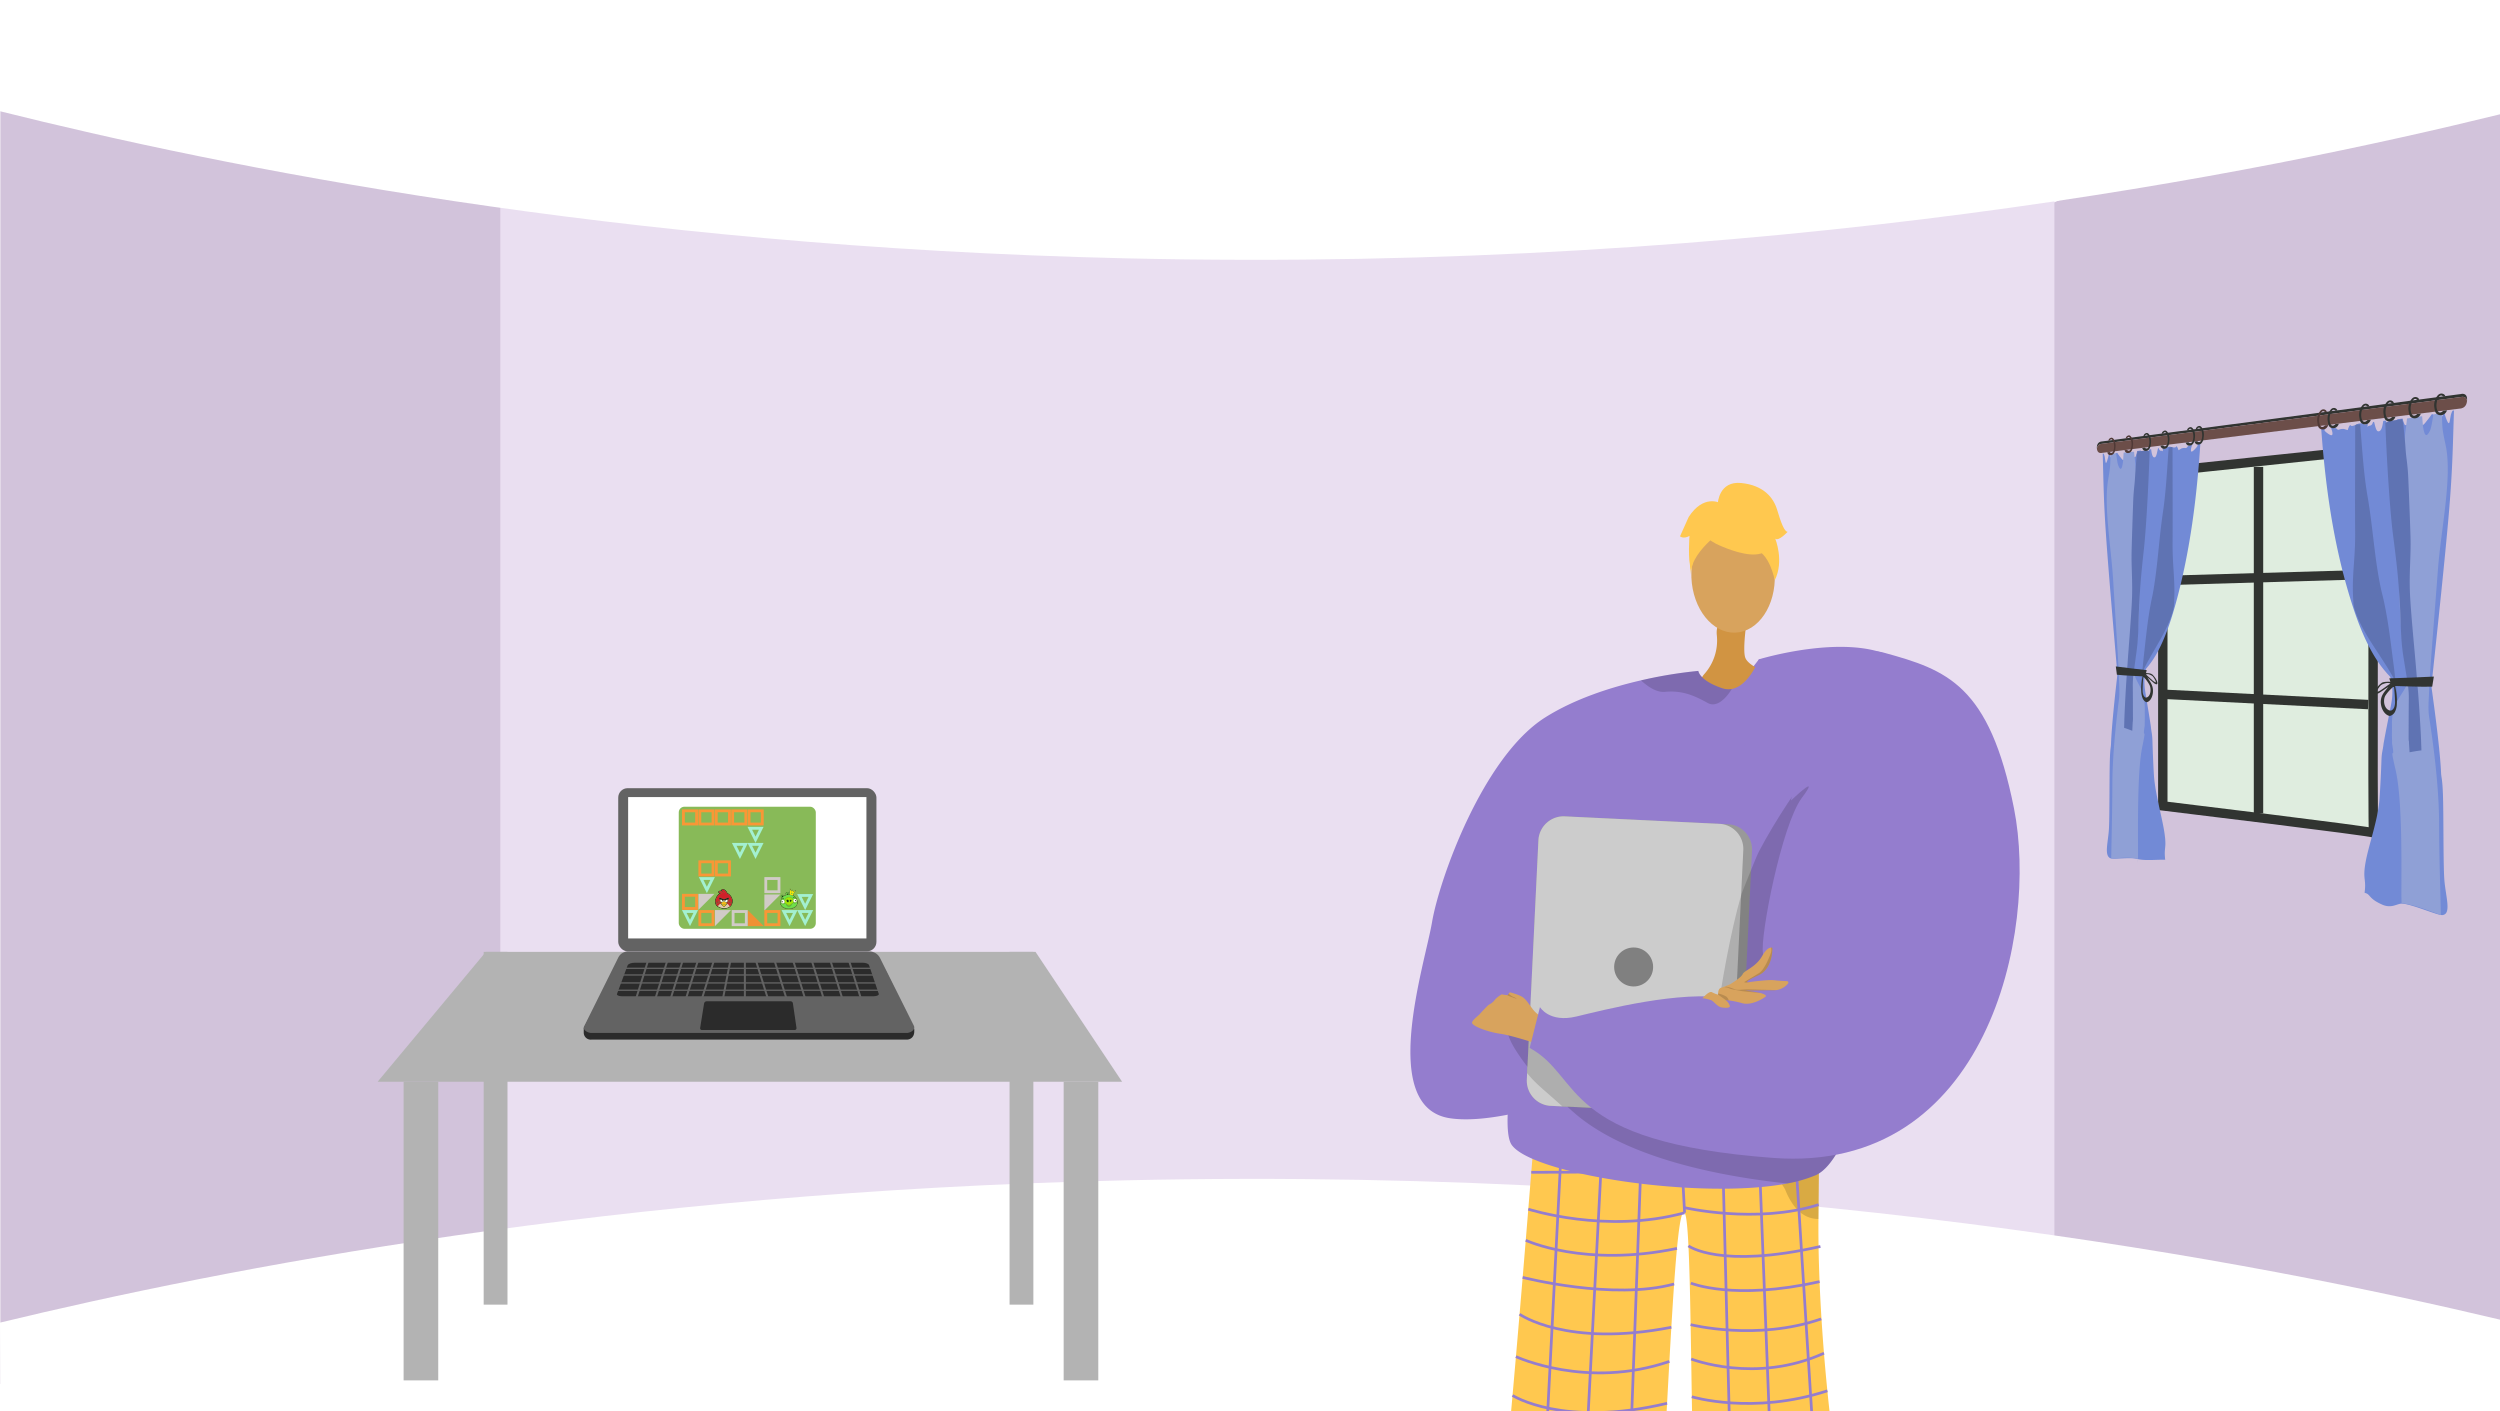 <svg xmlns="http://www.w3.org/2000/svg" xmlns:xlink="http://www.w3.org/1999/xlink" width="1366" height="771" viewBox="0 0 1366 771"><defs><style>.a,.ai,.aj,.ak,.k,.y{fill:none;}.b{clip-path:url(#a);}.c{fill:#fff;}.d{fill:#d2c3db;}.e{fill:#eadff1;}.f{fill:#d8a35d;}.g{fill:#62548a;}.h{fill:#ffc84f;}.i{opacity:0.3;}.j{opacity:0.5;}.k{stroke:#947dce;stroke-width:1.499px;}.ai,.aj,.ak,.k,.y{stroke-miterlimit:10;}.l{fill:#947dce;}.m{fill:#d19442;}.n{fill:#999;}.o{fill:#ccc;}.p{fill:gray;}.q{opacity:0.15;}.r{fill:#b3b3b3;}.s{fill:#ce521f;}.t{fill:#ebebeb;}.u{fill:#8e96a3;}.v{fill:#2b2b2b;}.w{fill:#636363;}.x{fill:#dfeddf;}.y{stroke:#313431;stroke-width:5.136px;}.z{fill:#728ad6;}.aa{fill:#5f73b3;}.ab{fill:#8fa0d6;}.ac{fill:#313431;}.ad{fill:#6c4e49;}.ae{fill:#4f3936;}.af{fill:#88ba58;}.ag{fill:#d1cbc7;}.ah{fill:#ef9134;}.ai{stroke:#f99736;}.ai,.aj{stroke-width:1.551px;}.aj{stroke:#d1cbc7;}.al{fill:#030403;}.am{fill:#6de149;}.an{fill:#669c02;}.ao{fill:#fde903;}.ap{fill:#58b439;}.aq{fill:#a4e801;}.ar{fill:#153a0f;}.as{fill:#fefefe;}.at{fill:#040202;}.au{fill:#d0212a;}.av{fill:#e4c9ad;}.aw{fill:#a72023;}.ax{fill:#211b17;}.ay{fill:#f3b919;}.az,.ba{stroke:none;}.ba{fill:#a3f0d1;}</style><clipPath id="a"><rect class="a" width="1366" height="771" transform="translate(5437.297 7096.845)"/></clipPath></defs><g transform="translate(-5437.297 -7096.845)"><g class="b"><rect class="c" width="1366" height="771" transform="translate(5437.297 7096.845)"/><path class="d" d="M6803.3,7106.381v758.464l-242.228-67.586L6528.078,7791l1.636-558.092,30.118-25.561Z"/><path class="d" d="M5753.593,7222.316l-16.051,556.371-300.044,74.4V7103.032l298.845,93.57Z"/><path class="e" d="M6135.274,7185.916H5710.667V7803.3h849.166V7185.916Z"/><path class="c" d="M5437.3,7157.625c121.657,30.38,335.7,73.888,615,80.372,352.972,8.194,622.429-47.1,751-78.7v-62.454h-1366Z"/><path class="c" d="M5437.3,7819.528c121.657-29.39,335.7-71.48,615-77.753,352.972-7.927,622.429,45.568,751,76.133v47.19l-1365.8,2.747Z"/><path class="f" d="M6410.277,7926.631s-.417,192.9,7.772,195.44c14.7,4.656,71.9,19.022,10.475,20.492-31.163,4.859-29.527-2.362-30.578-8.249-.859-4.81-16.145-175.96-18.693-189.141-.57-2.952-.916-4.736-.916-4.736Z"/><path class="f" d="M6296.469,7926.073s-12.138,191.784-20.354,194.238c-14.748,4.5-72.1,18.247-10.7,20.378,31.109,5.194,29.551-2.044,30.665-7.92.911-4.8,8.344-41.182,11.034-54.334.6-2.946,22.506-151.631,22.506-151.631Z"/><path class="g" d="M6300.014,8120.832c.656-2.718-18.986-4.531-21.443-2.526s-42.4,5.943-42.85,17.634,54.688,8.284,58.586,8.419S6298.725,8126.174,6300.014,8120.832Z"/><path class="h" d="M6275.927,7713.243a12.168,12.168,0,0,0,7.036,2.879c16.217-.393,86.251-2.266,124.119-6.114,13.359-1.359,22.713-2.962,24.286-4.84a1.347,1.347,0,0,1,0,.154c-.007,2.1-.156,26.106-.463,57.583-.606,62.135,9.7,150.637,18.367,177.256,1.871,5.746-85.465.752-85.465.752-3.05-63.962-1.91-176.536-6.052-181.4-5.038-5.915-8.435,93.21-13.673,176.263-34.039,10.494-88.8,7.433-88.328,3.877C6261.4,7897.409,6275.927,7713.243,6275.927,7713.243Z"/><g class="i"><path d="M6340.7,7714.207c-.264-.009-.528-.019-.784-.03C6339.919,7714.177,6340.2,7714.184,6340.7,7714.207Z"/><path class="j" d="M6340.7,7714.207c20.927.749,66.379-4.2,66.379-4.2,13.359-1.359,22.713-2.962,24.286-4.84a1.347,1.347,0,0,1,0,.154c-.007,2.1-.156,26.106-.463,57.583a15.436,15.436,0,0,1-2.2-.158c-4.73-.664-8.46-3.414-11.381-7.357a37.993,37.993,0,0,1-4.685-8.775C6395.785,7717.713,6347.41,7714.514,6340.7,7714.207Z"/></g><line class="k" x1="11.946" y2="231.853" transform="translate(6279.121 7711.063)"/><line class="k" x1="11.956" y2="227.825" transform="translate(6301.227 7714.719)"/><line class="k" x1="8.335" y2="226.077" transform="translate(6326.268 7713.778)"/><line class="k" x2="2.518" y2="46.643" transform="translate(6355.233 7712.873)"/><line class="k" x2="5.861" y2="230.028" transform="translate(6378.133 7711.868)"/><line class="k" x2="8.995" y2="231.822" transform="translate(6397.833 7710.859)"/><line class="k" x2="14.69" y2="232.905" transform="translate(6417.2 7710.009)"/><path class="k" d="M6274,7737.393s124.6.412,157.192-6.9"/><path class="k" d="M6357.751,7759.516c-43.072,11.763-85.389-1.986-85.389-1.986"/><path class="k" d="M6357.153,7756.593s39.745,9.308,73.822-1.522"/><path class="k" d="M6270.966,7774.544s32.072,15.038,82.629,4.435"/><path class="k" d="M6269.283,7794.808s49.442,12.753,82.749,3.611"/><path class="k" d="M6267.589,7814.939s25.7,18.388,82.929,7.122"/><path class="k" d="M6265.6,7838.1s38.756,18.134,83.842,2.628"/><path class="k" d="M6263.745,7859.315s27.67,17.871,84.446,4.293"/><path class="k" d="M6261.782,7881.069s37.887,17.735,85.461-.025"/><path class="k" d="M6260.192,7898.048s22.773,20.057,86.019,1.671"/><path class="k" d="M6258.286,7917.325s36.15,17.063,86.852,1.046"/><path class="k" d="M6359.862,7777.589s17,12.824,72.116.331"/><path class="k" d="M6361.188,7797.953s23.487,9.722,70.317-.825"/><path class="k" d="M6361.058,7820.626s36.01,9.144,71.341-3.131"/><path class="k" d="M6361.37,7839.41s35.223,13.842,72.54-3.184"/><path class="k" d="M6361.693,7860.033s33.4,10.1,74.075-3.252"/><path class="k" d="M6362.03,7879.839s28.272,11.222,75.9-3.331"/><path class="k" d="M6362.8,7897.342s33.662,15.519,77.657-1.6"/><path class="k" d="M6362.967,7919.257s38,11.048,80.853-2.614"/><path class="g" d="M6395.264,8117.714c-.627-2.725,23.209-1.45,25.644.581s37.533,8.1,37.859,19.792-54.774,7.7-58.673,7.788S6396.5,8123.069,6395.264,8117.714Z"/><path class="l" d="M6263.337,7722.489c11.645,16.17,102.958,30.046,150.462,21.017a73.9,73.9,0,0,0,15.656-4.557c4.5-1.982,8.869-7.145,13.031-14.748,31.676-57.9,51.287-257.209,28.438-268.558-25.843-12.844-72.559,1.469-72.559,1.469l-17.358,22.491-83.758,50.015s-19.424,72.149-29.823,128.537c-.768,4.157-1.484,8.231-2.143,12.175C6260.986,7696.173,6259.273,7716.848,6263.337,7722.489Z"/><path class="m" d="M6392.2,7431.11c.011,1.795-3.078,20.523-1.241,25.2s12.446,8.1,11.72,8.883-15.072,15.592-28.4,11.805-5.778-11.805-5.778-11.805a27.564,27.564,0,0,0,6.859-21.352C6374.013,7430.6,6392.2,7431.11,6392.2,7431.11Z"/><path class="l" d="M6229.621,7707.865c39.414,5.822,123.612-34.038,123.612-34.038l-8.033-22.459s-49.741,2.3-57.805,3.648c0,0,24.3-20.156,32.081-47.027,5.724-19.766,74.81-104.333,95.558-141.2,7.457-13.254-16.669-9.678-16.669-9.678s-5.449,14.458-14.805,16.18a10.377,10.377,0,0,1-5.247-.41c-12.542-4.177-13.041-9.455-13.041-9.455a240.194,240.194,0,0,0-31.359,5.169c-16.269,3.742-36.082,10-52.341,20.265-34.032,21.5-57.81,88.355-61.8,111.806S6190.212,7702.042,6229.621,7707.865Z"/><path class="n" d="M6394.6,7561.653l-6.326,130.66a13.8,13.8,0,0,1-14.44,13.113l-89.177-4.327a4.27,4.27,0,0,1-.63-.061,13.753,13.753,0,0,1-12.467-14.381l6.326-130.66a13.781,13.781,0,0,1,14.442-13.1l85.042,4.112,4.133.2A13.782,13.782,0,0,1,6394.6,7561.653Z"/><path class="o" d="M6389.833,7561.4l-6.326,130.659a13.781,13.781,0,0,1-14.442,13.1l-85.041-4.113a13.753,13.753,0,0,1-12.467-14.381l6.326-130.66a13.781,13.781,0,0,1,14.442-13.1l85.042,4.112A13.753,13.753,0,0,1,6389.833,7561.4Z"/><circle class="p" cx="10.648" cy="10.648" r="10.648" transform="translate(6319.268 7614.551)"/><ellipse class="f" cx="22.792" cy="31.097" rx="22.792" ry="31.097" transform="translate(6360.172 7381.333) rotate(-2.403)"/><path class="h" d="M6374.942,7393.973s40.341,20.2,27.168-14.4C6393,7355.632,6347.4,7379.456,6374.942,7393.973Z"/><path class="h" d="M6380.306,7385.349s-21.509,14.014-18.83,27.054c0,0-6.509-38.995,15.382-40.9s30.471-.145,30.263,41.388C6407.121,7412.89,6399.365,7380.184,6380.306,7385.349Z"/><path class="h" d="M6375.913,7371.8s.595-12.26,12.775-11.039,17.66,7.923,19.68,14.769,3.968,11.963,5.7,11.89c0,0-4.971,5.407-6.773,3.75,0,0,5.011,12.251-.264,22.7,0,0-2.9-15.639-11.626-17.006S6375.913,7371.8,6375.913,7371.8Z"/><path class="h" d="M6377.016,7371.646s-8.866-4.827-17.006,7.644l-4.754,10.6s1.8,1.657,5.189-.218c0,0-1.064,12.253.877,19.063l4.24-21.01Z"/><path class="q" d="M6265.283,7670.33a111.166,111.166,0,0,0,6.606,9.389c.023.029-.185,3.419-.163,3.447,4.568,5.845,9.682,9.526,19.243,18.208.087.08,2.65.112,2.738.191q1.5,1.364,3.1,2.776c29.647,26.305,83.892,35.615,117,39.165a73.9,73.9,0,0,0,15.656-4.557c4.5-1.982,8.869-7.145,13.031-14.748l-175.06-66.046-5.937-2.242S6258.349,7659.255,6265.283,7670.33Z"/><path class="q" d="M6448.084,7490.163s-30.789,35.842-49.811,72.14c-1.429,2.728-9.427,23-9.442,23.05-12.334,42.976-18.431,107.157-18.431,107.157l29.426-71.077Z"/><path class="f" d="M6257.113,7661.7c7.223,1,25.923,7.372,25.923,7.372l3.722-11.542s-8.884-5.521-11.339-8.508-3.776-5.532-5.807-7.1-7.361-2.9-7.361-2.9l-.6.783-.6.776-.2-.018a19.524,19.524,0,0,1-2.867-.376c-.179-.125-1.984,1.069-3.161,2.157a5.246,5.246,0,0,0-.89,1.015,8.4,8.4,0,0,1-2.67,2.217c-.3.185-.544.329-.675.424a13.623,13.623,0,0,0-1,.938c-1.207,1.207-3.083,3.208-3.674,3.919-.717.854-2.79,2.264-3.836,3.782a4.182,4.182,0,0,0-.424.765C6240.911,7657.2,6249.891,7660.7,6257.113,7661.7Z"/><path class="l" d="M6415.932,7534.224c0-1.921,16.112-90.245,50.6-80.792s57.779,17.515,71.215,85.141-14.534,199.657-131.5,190.967-103.977-44.331-133.134-60.1l5.623-22.3s5.059,8.673,19.849,5.137,57.336-14.55,82.864-9.939c0,0,20.8-15.895,19.134-24.676s10.173-70.137,21.271-84.916S6415.932,7534.224,6415.932,7534.224Z"/><path class="q" d="M6260.853,7640.569a.908.908,0,0,0,.209.2c.628.376,4.5,1.708,4.917,1.834s-1.416-1.04-1.917-1.082a11.192,11.192,0,0,1-2.414-1.708l-.6.776Z"/><path class="f" d="M6367.45,7642.39c.309-.362,4.681.811,5.075,1.076,2.1,1.414,3.281,3.581,5.8,3.89.706.087,4.563.581,4.134-.917a6,6,0,0,0-2.323-3.132s.052,0,.154.011c.245.012.8.052,1.606.148a49.883,49.883,0,0,1,7.345,1.521c5.523,1.548,12.492-3.2,12.879-3.7s-.461-1.224-3.1-1.891c-.034-.011-.063-.017-.1-.028a83.53,83.53,0,0,0-8.319-1.258s10.255-.194,16.057-.194a9.275,9.275,0,0,0,1.281-.085h.023a10.105,10.105,0,0,0,6.315-3.588.8.8,0,0,0-.585-1.312c-1.78-.062-4.787-.2-7.034-.492-2.739-.353-10.374.6-13.255.985-.7.091-1.122.153-1.122.153s-2.466-.119,5.756-3.8,7.664-15.015,7.664-15.015a1.371,1.371,0,0,0-.729-.154c-.922.029-2.647.746-4.891,4.709-3.387,6-9.781,7.846-10.573,9.782s-6.855,5.546-6.855,5.546-3.3,1.429-5.039,1.947c-1.242.37-1.5,2.124-1.549,3.092-.011.284-.006.506,0,.6v.051a17.531,17.531,0,0,1-3.393-1.355C6371.094,7638.109,6367.451,7642.389,6367.45,7642.39Z"/><path class="q" d="M6393.408,7633.423c-.7.091-1.122.153-1.122.153s-2.466-.119,5.756-3.8,7.664-15.015,7.664-15.015a1.371,1.371,0,0,0-.729-.154,5.277,5.277,0,0,1,.12,2.227c-.313,1.349-3.5,9.69-6.514,11.6s-7.544,4.526-8.1,4.925S6392.041,7633.878,6393.408,7633.423Z"/><path class="q" d="M6379.185,7636.366a5.114,5.114,0,0,1,2.795.41c.871.638,5.164,1.2,6.434,1.509.877.222,6.935.78,10.608,1.11-.034-.011-.063-.017-.1-.028a83.53,83.53,0,0,0-8.319-1.258s10.255-.194,16.057-.194a9.275,9.275,0,0,0,1.281-.085c-5.495-.126-14-.359-15.4-.416-2.067-.08-5.962.632-7.311,0s-4.447-1.668-5.085-1.35A3.064,3.064,0,0,1,6379.185,7636.366Z"/><path class="q" d="M6376.07,7640.284l4.219,3.034c.245.012.8.052,1.606.148a4.209,4.209,0,0,0-1.344-2.078,14.716,14.716,0,0,0-4.481-1.7C6376.059,7639.97,6376.064,7640.192,6376.07,7640.284Z"/><path class="q" d="M6333.913,7468.6c3.726,3.43,8.547,6.7,13.051,6.279,9.128-.872,15.641,1.739,23.436,6.082,5.09,2.839,10.373-3.01,13.16-7.665a10.377,10.377,0,0,1-5.247-.41c-12.542-4.177-13.041-9.455-13.041-9.455A240.194,240.194,0,0,0,6333.913,7468.6Z"/></g><path class="r" d="M6050.412,7687.9H5643.636l59.125-70.949h300.352Z"/><rect class="r" width="18.92" height="163.183" transform="translate(5657.826 7687.903)"/><rect class="r" width="13.007" height="192.745" transform="translate(5701.578 7616.954)"/><rect class="r" width="13.007" height="192.745" transform="translate(5988.922 7616.954)"/><rect class="r" width="18.92" height="163.183" transform="translate(6018.484 7687.903)"/><path class="s" d="M5777.992,7584.558h0a.518.518,0,0,1-.306-.664l.42-1.143.971.357-.421,1.143A.519.519,0,0,1,5777.992,7584.558Z"/><path class="s" d="M5783.4,7586.55h0a.518.518,0,0,1-.307-.664l.421-1.143c.028-.077.967.368.967.368l-.417,1.133A.517.517,0,0,1,5783.4,7586.55Z"/><path class="t" d="M5777.888,7584.334h0a.519.519,0,0,1-.307-.664l.461-1.251a.519.519,0,0,1,.664-.307h0a.52.52,0,0,1,.307.664l-.461,1.251A.519.519,0,0,1,5777.888,7584.334Z"/><path class="t" d="M5783.287,7586.322h0a.518.518,0,0,1-.307-.664l.461-1.251a.519.519,0,0,1,.664-.307h0a.519.519,0,0,1,.306.665l-.46,1.251A.518.518,0,0,1,5783.287,7586.322Z"/><rect class="u" width="3.392" height="2.199" transform="translate(5776.585 7596.273) rotate(20.217)"/><rect class="u" width="3.392" height="2.199" transform="translate(5778.036 7592.637) rotate(20.217)"/><path class="v" d="M5932.665,7664.9H5760.39a3.83,3.83,0,0,1-4.138-3.775v-2.581l18.857-34.845a6,6,0,0,1,5.376-3.333h131.834c2.46,0,7.884,4.845,8.984,7.046l15.557,31.714v1.139C5936.9,7663.566,5934.763,7664.9,5932.665,7664.9Z"/><path class="w" d="M5932.68,7661.25H5760.406c-1.913,0-5.062-1.678-3.879-3.74l18.6-37.461a6,6,0,0,1,5.376-3.333h131.833a6.5,6.5,0,0,1,5.809,3.591l18.41,36.841C5937.843,7659.5,5934.778,7661.25,5932.68,7661.25Z"/><rect class="w" width="141.08" height="89.147" rx="5.158" transform="translate(5775.097 7527.504)"/><rect class="c" width="130.196" height="77.247" transform="translate(5780.514 7532.366)"/><path class="v" d="M5871.514,7659.629h-50.762a.915.915,0,0,1-.9-1.06l2.141-13.371a1.487,1.487,0,0,1,1.468-1.252h45.785a1.308,1.308,0,0,1,1.293,1.118l1.962,13.447A.991.991,0,0,1,5871.514,7659.629Z"/><path class="v" d="M5914.79,7641.188H5776.867c-1.53,0-2.7-.588-2.456-1.237l5.816-15.609c.314-.842,2-1.462,3.989-1.462h124.4c1.763,0,3.259.556,3.513,1.306l5.331,15.7C5917.669,7640.575,5916.415,7641.188,5914.79,7641.188Z"/><rect class="w" width="143.831" height="0.726" transform="translate(5774.016 7625.57)"/><rect class="w" width="143.831" height="0.726" transform="translate(5774.016 7629.202)"/><rect class="w" width="143.831" height="0.726" transform="translate(5774.016 7633.561)"/><rect class="w" width="143.831" height="0.726" transform="translate(5774.016 7637.556)"/><rect class="w" width="1.09" height="23.972" transform="translate(5791.436 7619.783) rotate(17.439)"/><rect class="w" width="1.09" height="23.972" transform="translate(5801.968 7619.783) rotate(17.439)"/><rect class="w" width="1.09" height="23.972" transform="translate(5810.322 7619.783) rotate(17.439)"/><rect class="w" width="1.09" height="23.972" transform="translate(5818.676 7619.783) rotate(17.439)"/><rect class="w" width="1.09" height="23.972" transform="translate(5827.393 7619.783) rotate(17.439)"/><rect class="w" width="1.09" height="23.972" transform="translate(5836.238 7619.511) rotate(10.978)"/><rect class="w" width="1.09" height="23.972" transform="translate(5843.752 7619.396)"/><rect class="w" width="1.09" height="23.972" transform="translate(5900.115 7620.11) rotate(-17.439)"/><rect class="w" width="1.09" height="23.972" transform="translate(5889.945 7620.11) rotate(-17.439)"/><rect class="w" width="1.09" height="23.972" transform="translate(5879.775 7620.11) rotate(-17.439)"/><rect class="w" width="1.09" height="23.972" transform="translate(5869.605 7620.11) rotate(-17.439)"/><rect class="w" width="1.09" height="23.972" transform="translate(5859.436 7620.11) rotate(-17.439)"/><rect class="w" width="1.09" height="23.972" transform="translate(5849.266 7620.11) rotate(-17.439)"/><path class="x" d="M6730.625,7342.746,6619.054,7354.5v182.675s115.9,14.027,115.182,14.79,0-205.723,0-205.723l-.95-3.78Z"/><path class="y" d="M6730.625,7342.746,6619.054,7354.5v182.675s115.9,14.027,115.182,14.79,0-205.723,0-205.723l-.95-3.78Z"/><line class="y" y2="189.205" transform="translate(6671.343 7351.961)"/><line class="y" x2="110.049" y2="5.538" transform="translate(6621.215 7476.278)"/><line class="y" y1="3.213" x2="110.049" transform="translate(6621.215 7410.762)"/><path class="z" d="M6707.823,7331.521s-1.812.038,1.887,2.522c3.73,2.5,1.25-3.388,1.25-3.388l2.769.158s.891,1.205,1.748.736a5.939,5.939,0,0,1,2.6-.312l2,.62s1.05-3.507,1.689-2.529c.525.8,2.666-.371,4.3-1.046q1.029-.111,2.061-.221c.872.428,1.424,1.424,2.331.387,1.233-1.41.04,2.5.618,1.51s1.971.274,2.785-2.365c.018-.058.035-.109.052-.157l.549-.06c.473,1.195.963,5.052,2.274,5.158,1.714.138,2.316-2.507,2.769-5.719l1.519-.174a9.075,9.075,0,0,1,.113,2.71c-.355,2.761,3.1,2.312,3.1,2.312s.1-2.917.62-3.64a18.2,18.2,0,0,1,2.52-2.136q1.333-.164,2.673-.334c.141.511.3,1.139.539,1.783.734,1.949.475,2.031,2.755,1.562s1.728,1.569,2.134-.252c.371-1.665.337-1.824.834-3.925l1.49-.21a33.534,33.534,0,0,0,1.334,3.145c1.624,3.215,2.818.717,4.8-1.63a29.8,29.8,0,0,0,1.951-2.738c.3-.048.6-.1.9-.147.036.057.073.121.112.2.719,1.391,1.788,3.811,3.56,2.525,1.41-1.023,1.855-3.184,2.151-3.719l.216-.039h0a28.015,28.015,0,0,0,1.548,4.664c1.4,3.05,1.4.128,2.039-3.017a9.431,9.431,0,0,1,.964-2.5c.257-.05.514-.1.771-.149-.694,21.556-.776,32.584-2.844,56.79-2.059,24.1-6.121,62.123-8.862,87.9-.546,5.141-.731,1.861-.53,6.361.013.29.019.507.019.664.047.323.1.675.151,1.065,1.4,10.014,4.481,32.83,5.021,45.314.106,2.626.71,2.912,1.016,11.763.392,11.284.147,36.023.7,45.613s4.281,19.625-.955,20.275c-2.487.308-16.1-5.78-21.87-6.253-2.825-.231-5.757,2.874-11.035.544-7.509-3.315-6.308-5.489-9.167-6.322-.28-.082-.3-.168-.3-.2a.81.81,0,0,1-.207.2c1.1-8.009-1.151-7.1.536-16.68,1.694-9.622,6.814-23.175,7.641-34.793.487-6.846.854-15.079,1.053-20.914.167-4.873.667-5.024,1.124-8.911.113-.965.3-1.729.459-2.646.759-4.293,1.66-8.639,2.485-12.841.2-1,.407-2.078.557-2.876.3-1.6.7-3.52.91-4.85a35.325,35.325,0,0,0,.4-7.732c-.018-.406-.056-.591-.086-.94s-.076-.661-.115-.981c-.02-.158-.048-.322-.065-.442-.036-.237-.1-.615-.134-.8a18.559,18.559,0,0,0-.464-1.906c-.16-.513-.171-.515-.323-.92-.57-.552-1.134-1.211-1.686-1.794-.218-.229-.445-.532-.7-.824-9.235-10.578-15.159-26.367-19.293-39.786-9.428-30.61-13.741-61.838-16.009-93.585l.366-.046Z"/><path class="aa" d="M6723.052,7423.637c.192,3.669.165,4.177,1.168,7.216,3.261,9.872,10.991,20.277,16.432,28.969.2.318.479.718.634.967,1.3,2.082,2.75,4.545,3.839,6.542a5.905,5.905,0,0,1,.664,1.508,12.476,12.476,0,0,1,.393,2.853c.035.4.042.8.045,1.307.013,2.435-.207,4.994-.25,7.465v.02c-.02,1.87-.294,4.1-.437,5.849-.167,2.052-.291,3.666-.307,5.642,0,.017,0,.033,0,.046.015.452,0,.775.043,1.25.241,2.782.571,5.71.881,8.481.069.612.173,1.545.222,1.966.233,2.022.432,3.7.664,5.622.078-1.793.208-3.812.279-5.472s.042.057.121-2.352.618-8.588.587-11.827-.4-5.132-.646-8.764c-.148-2.16-.617-6.538-.879-9.279-.12-1.25-.281-2.874-.462-4.273-.3-2.353-.385-3.514-.735-6.161-1.764-13.355-3.236-27.4-6.516-40.363-.014-.057-.019-.082-.035-.145-.2-.835-.257-.989-.462-1.933-3.574-16.531-4.428-33.783-7.311-50.355-2.255-12.968-2.993-26.566-4.1-39.774-.906.318-1.828-.337-2.72.623.035,17.493-.164,41.946-.018,57.957C6724.29,7402.892,6722.342,7410.07,6723.052,7423.637Z"/><path class="ab" d="M6744.342,7501.635a9.326,9.326,0,0,0,.014,1.773c1.967,11.037-1.956-2.352,1.876,14.051,3.865,16.543,3.159,53.774,3.186,69.473-.128,8.533.189-6.213.092,3.455,7.057.84,14.283,3.879,21.476,6.454-.383-17.122-.9-32.275-.964-50.272s-2.553-39.3-5.416-57.792c-.83-5.356-.039-11.442.052-16.759.019-1.1.222-4.318.325-5.858,1.115-16.6,3.279-42.857,4.353-57.515,1.658-22.646,8.055-51.133,4.226-68.774-2.036-9.38-1.7-8.679-2.055-17.646-1.452,1.029-3.083.575-4.594,1.112-.51,2.564-.918,6.815-1.977,8.988-2.146,4.4-3.02,1.467-3.569-1.663-.236-1.341-.458-4.7-.6-6.378-2.773.349-5.525.826-8.263,1.209-.628,5.522-1.475,11.054-1.793,16.563,0,.006.011.022.011.03-.45,12.565-.714,25.694.05,37.89.765,12.217-1.978,18.3-2.352,31.873s.768,37.288,3.975,51.571a19.011,19.011,0,0,1,.418,3.61,11.986,11.986,0,0,1-.747,4.582,1.151,1.151,0,0,1-.069.165c-1.613,3.369-3.906,6.029-5.575,9.375a12.893,12.893,0,0,0-.523,1.247,22.843,22.843,0,0,0-1.011,3.453,34.939,34.939,0,0,0-.629,5.862c0,.056-.007.158-.005.2a.306.306,0,0,1,0,.052C6744.334,7495.286,6744.143,7498.212,6744.342,7501.635Z"/><path class="aa" d="M6749.881,7325.763c-3.06,1.137-6.373.154-9.234,2.2.59,16.94,2.362,46.975,4.208,61.246,2.167,16.758,2.716,22.256,3.562,34.66.848,12.427.334,21.073,2.213,32.5.735,4.467,1.058,6.759,1.73,10.652.385,2.231.411,2.682.7,4.629.012.081.011.111.018.16a49.2,49.2,0,0,1,.4,6.729c-.085,5.656-.1,16.081-.114,20.288s.164,1.906.2,3.637a13.611,13.611,0,0,0,.081,1.418c.052,1.232.175,2.685.23,4,2.15-.345,4.309-.81,6.488-1.006-.045-1.859-.033-.8-.095-3.062s.111,4.318-.057-1.481-1.264-23.019-1.868-29.429-.087-1.331-.479-6.109.516,6.842-.242-2.673c-.756-9.5-2.946-31.128-3.5-42.649s.578-20.847.281-31.087-.85-23.217-1.2-31.738-1.111-10.785-1.484-16.321-.866-9.549-1.173-12.925S6750.153,7328.217,6749.881,7325.763Z"/><path class="ac" d="M6767.151,7466.527c-8.25.472-16.374.694-24.348.966.453,1.365.842,2.757,1.248,4.143,7.273.122,14.7.57,22.2.411C6766.551,7470.208,6766.846,7468.367,6767.151,7466.527Z"/><path class="ac" d="M6742.623,7487.962c.736.235,1.551-.325,2.188-.792a4.2,4.2,0,0,0,.725-.794,3.7,3.7,0,0,0,.347-.548,9.991,9.991,0,0,0,1-3.434,34.2,34.2,0,0,0-.64-9.36c-.113-.614-.208-.992-.276-1.309-.132-.606-.159-.68-.282-1.176a2.012,2.012,0,0,0-1.418.111,1.162,1.162,0,0,0-.2.1,2,2,0,0,0-.237.129,8.159,8.159,0,0,0-1.8,1.564c-1.321,1.791-2.958,3.36-3.609,5.782C6737.435,7481.887,6739.237,7486.886,6742.623,7487.962Zm-1.953-11.039a20.543,20.543,0,0,1,3.728-4.278c.581-.6.5-.375,1-.421.3,2.777.521,5.478.574,8.24v.017c-.064,1.811-.426,3.674-1.845,4.45a1.16,1.16,0,0,1-.965.154C6739.962,7484.333,6739.2,7479.5,6740.67,7476.923Z"/><path class="ac" d="M6734.922,7475.019c-.125,1.626,1.753.84,2.5.356s3.258-2.209,3.966-2.627.17-.072.676-.323,1.226-.528,1.789-.792c.04-.141.056-.224.095-.378s.081-.328.126-.507.081-.331.134-.543.128-.534.191-.766c-.15-.018-.163-.013-.344-.026s-.425-.021-.682-.032c-1.315-.057-3.655-.126-4.692.573C6737.192,7470.953,6735.047,7473.392,6734.922,7475.019Zm3.317-3.806c.724-.639,3.741-1.736,5.139-.891-1.843,1.152-4.992,3.8-6.746,4.444S6737.517,7471.851,6738.239,7471.213Z"/><path class="ac" d="M6583.028,7341.676c.008.151.019.293.036.426a2.785,2.785,0,0,1,2.521-2.723l196.361-25.591s2.891-.837,3.33,2.091c.025-.276.037-.565.037-.877-.014-3.838-3.386-2.856-3.386-2.856l-196.354,25.932S6582.867,7338.193,6583.028,7341.676Z"/><path class="ad" d="M6583.064,7342.1c.351,2.985,2.793,2.19,2.793,2.19l196.07-24.257c1.287-.265,3.076-1.049,3.349-4.153v0c-.439-2.928-3.33-2.091-3.33-2.091l-196.361,25.591A2.785,2.785,0,0,0,6583.064,7342.1Z"/><path class="ac" d="M6772.236,7313.525a1.434,1.434,0,0,0-1.2-.606c-1.078.138-1.773,2.052-1.953,2.548-1.036,2.852-.365,6.524,1.181,6.743.334.047,1.007.124,2.048-.948.695-.025,1.316-.156,2.013-.182a3.967,3.967,0,0,1-1.5,2.028,3.511,3.511,0,0,1-3.991-.031c-.91-.679-1.083-1.7-1.318-3.09a8.139,8.139,0,0,1,.5-5.079c.357-.761,1.241-2.66,2.768-2.974,1.588-.326,2.684.925,2.563,1.385C6773.28,7313.567,6772.74,7313.436,6772.236,7313.525Z"/><path class="ac" d="M6758,7315.4a1.388,1.388,0,0,0-1.165-.6c-1.046.134-1.72,2.018-1.894,2.506-1,2.806-.354,6.424,1.146,6.642.323.047.976.124,1.985-.93.674-.023,1.277-.151,1.952-.175a3.883,3.883,0,0,1-1.456,1.994,3.365,3.365,0,0,1-3.871-.037c-.883-.671-1.05-1.675-1.278-3.046a8.127,8.127,0,0,1,.486-5c.346-.749,1.2-2.618,2.685-2.924,1.54-.318,2.6.916,2.485,1.37C6759.016,7315.447,6758.492,7315.317,6758,7315.4Z"/><path class="ac" d="M6744.2,7317.225a1.342,1.342,0,0,0-1.13-.592c-1.014.13-1.668,1.984-1.838,2.464-.974,2.762-.343,6.328,1.112,6.545.314.047.948.124,1.927-.912.654-.022,1.238-.147,1.894-.169a3.831,3.831,0,0,1-1.413,1.962,3.226,3.226,0,0,1-3.756-.045c-.857-.661-1.019-1.651-1.241-3a8.13,8.13,0,0,1,.472-4.926c.336-.736,1.168-2.576,2.6-2.874,1.5-.31,2.525.907,2.412,1.354C6745.18,7317.27,6744.672,7317.141,6744.2,7317.225Z"/><path class="ac" d="M6730.8,7318.993a1.3,1.3,0,0,0-1.1-.586c-.985.126-1.62,1.952-1.784,2.425-.946,2.719-.333,6.234,1.079,6.451.305.046.92.123,1.871-.9.634-.02,1.2-.142,1.838-.163a3.764,3.764,0,0,1-1.371,1.93,3.1,3.1,0,0,1-3.647-.05c-.831-.654-.989-1.629-1.2-2.96a8.118,8.118,0,0,1,.458-4.853c.326-.725,1.134-2.536,2.529-2.827,1.451-.3,2.451.9,2.341,1.339C6731.754,7319.039,6731.261,7318.911,6730.8,7318.993Z"/><path class="ac" d="M6713.384,7321.292a1.252,1.252,0,0,0-1.055-.578c-.947.121-1.557,1.91-1.715,2.373-.91,2.665-.321,6.112,1.038,6.328.293.047.884.124,1.8-.874.61-.018,1.155-.136,1.767-.155a3.689,3.689,0,0,1-1.318,1.889,2.929,2.929,0,0,1-3.506-.058c-.8-.642-.951-1.6-1.158-2.9a8.092,8.092,0,0,1,.441-4.757c.313-.711,1.09-2.484,2.431-2.766,1.4-.293,2.356.888,2.25,1.318C6714.3,7321.339,6713.826,7321.212,6713.384,7321.292Z"/><path class="ae" d="M6707.642,7322.049a1.232,1.232,0,0,0-1.041-.574c-.934.119-1.537,1.9-1.693,2.356-.9,2.646-.316,6.071,1.024,6.287.29.047.873.124,1.775-.866.6-.018,1.14-.135,1.744-.153a3.653,3.653,0,0,1-1.3,1.875,2.876,2.876,0,0,1-3.46-.06c-.789-.639-.938-1.589-1.143-2.887a8.1,8.1,0,0,1,.435-4.726c.309-.7,1.076-2.467,2.4-2.746,1.376-.29,2.325.884,2.221,1.312C6708.546,7322.1,6708.078,7321.971,6707.642,7322.049Z"/><path class="z" d="M6637.72,7340.007s1.539-.353-1.588,2.711c-3.1,3.04-1.045-2.836-1.045-2.836l-2.295.728s-.732,1.278-1.434,1.03a4.419,4.419,0,0,0-2.116.254l-1.613.964s-.839-2.921-1.348-1.916c-.417.824-2.11.215-3.394-.05l-1.6.223c-.675.552-1.1,1.537-1.8.808-.943-.986-.03,2.2-.473,1.444s-1.5.624-2.118-1.513c-.013-.047-.026-.088-.039-.127l-.415.057c-.356,1.131-.725,4.569-1.706,4.906-1.276.439-1.722-1.725-2.057-4.4q-.56.075-1.118.147a9.228,9.228,0,0,0-.083,2.343c.26,2.3-2.261,2.551-2.261,2.551a10.22,10.22,0,0,0-.448-2.981,9.5,9.5,0,0,0-1.811-1.333q-.952.114-1.9.224c-.1.457-.21,1.014-.381,1.6-.517,1.771-.335,1.793-1.934,1.813s-1.2,1.618-1.483.175c-.257-1.318-.233-1.456-.577-3.11l-1.025.1c-.228.774-.516,1.79-.912,2.844-1.1,2.936-1.912,1.09-3.246-.483a17.479,17.479,0,0,1-1.3-1.886l-.6.043c-.024.053-.049.111-.074.179-.475,1.259-1.179,3.41-2.34,2.677-.917-.58-1.206-2.242-1.4-2.619l-.14.007h0a32.266,32.266,0,0,1-1,4.014c-.9,2.676-.9.339-1.306-2.065a6.9,6.9,0,0,0-.613-1.826c-.164.006-.327.013-.49.018.441,17.057.493,25.836,1.812,44.945,1.324,19.176,3.967,49.745,5.773,70.748.363,4.215.486,1.551.353,5.208-.009.236-.013.413-.014.541-.03.261-.063.544-.1.859-.926,8.053-2.949,26.252-3.3,36.265-.07,2.1-.462,2.255-.661,9.341-.254,9.022-.095,28.976-.451,36.576s-2.745,14.732.619,16.542c1.622.872,10.785-.666,14.82.429s10.556.331,14.9.43c.216,0,.23-.065.227-.09a1.156,1.156,0,0,0,.159.233c-.847-7.315.89-5.927-.412-14.773-1.3-8.815-5.165-21.66-5.782-31.847-.362-5.985-.635-13.137-.783-18.19-.124-4.217-.494-4.409-.831-7.806-.084-.843-.219-1.519-.338-2.325-.559-3.765-1.22-7.577-1.822-11.245-.144-.876-.3-1.81-.406-2.5-.219-1.39-.506-3.056-.66-4.205a35.611,35.611,0,0,1-.292-6.608c.014-.344.041-.5.062-.794s.055-.558.084-.828c.014-.133.034-.271.047-.373.026-.2.074-.517.1-.668.074-.5.24-1.243.336-1.6.117-.429.125-.43.236-.767.415-.442.826-.977,1.23-1.448.159-.185.326-.433.513-.672,6.912-8.79,11.489-22.573,14.752-34.541,7.661-28.108,11.273-57.193,13.2-86.871l-.312.038Z"/><path class="aa" d="M6625.265,7425.1a19.846,19.846,0,0,1-.922,6.432c-2.55,8.736-8.456,17.7-12.5,25.017-.147.264-.352.6-.466.8-.948,1.724-2,3.754-2.792,5.4a5.09,5.09,0,0,0-.479,1.244,12.021,12.021,0,0,0-.283,2.4c-.024.333-.03.671-.032,1.1-.01,2.064.149,4.249.179,6.347v.014c.015,1.59.212,3.5.315,5,.121,1.757.21,3.139.221,4.818,0,.015,0,.028,0,.039-.011.383,0,.659-.031,1.058-.173,2.338-.411,4.788-.634,7.1-.05.511-.125,1.29-.16,1.641-.167,1.686-.31,3.082-.476,4.681-.056-1.527-.149-3.25-.2-4.662s-.031.043-.087-2-.442-7.321-.419-10.053.284-4.3.462-7.353c.1-1.816.441-5.489.629-7.794.086-1.052.2-2.419.332-3.6.218-1.981.277-2.962.529-5.194,1.277-11.308,2.349-23.282,4.762-34.459.011-.05.015-.072.026-.126.151-.725.191-.859.343-1.679,2.673-14.463,3.317-29.517,5.509-44.286,1.734-11.682,2.305-23.763,3.166-35.614.706.1,1.429-.669,2.129,0-.027,15.53.129,37.2.015,51.432C6624.288,7406.722,6625.828,7412.992,6625.265,7425.1Z"/><path class="ab" d="M6609.151,7491.974a9.524,9.524,0,0,1-.01,1.507c-1.419,9.128,1.421-1.782-1.354,11.694-2.755,13.38-2.255,44.852-2.274,58.068s-.134-5.279-.065,2.885c-4.933-1.12-9.843-.451-14.593-.168.25-13.731.59-25.864.629-40.4s1.677-31.492,3.578-46.279c.555-4.314.026-9.346-.034-13.7-.013-.9-.149-3.539-.218-4.8-.741-13.578-2.172-34.921-2.877-46.765-1.083-18.2-5.2-40.407-2.747-55.039,1.318-7.869,1.1-7.247,1.331-14.535.946.571,2.015-.088,3.012.075.338,2,.608,5.388,1.313,6.982,1.437,3.25,2.026.7,2.4-1.968.159-1.144.309-3.951.4-5.354,1.89-.222,3.786-.335,5.693-.526.441,4.51,1.037,9,1.261,13.576a.127.127,0,0,0-.008.027c.318,10.491.5,21.5-.035,31.83s1.4,15.239,1.667,26.668-.546,31.45-2.809,43.34a18.576,18.576,0,0,0-.292,3,12.226,12.226,0,0,0,.523,3.876,1.1,1.1,0,0,0,.049.142c1.136,2.927,2.763,5.322,3.957,8.275.121.3.25.68.376,1.1a23.723,23.723,0,0,1,.729,3.014,35.955,35.955,0,0,1,.454,5.042c0,.048.006.135,0,.168a.362.362,0,0,0,0,.044C6609.156,7486.573,6609.294,7489.083,6609.151,7491.974Z"/><path class="aa" d="M6605.185,7343.384c2.18.382,4.571-1.086,6.661.111-.433,14.619-1.728,40.531-3.067,52.86-1.559,14.36-1.951,19.036-2.555,29.54-.6,10.488-.237,17.778-1.568,27.352-.518,3.723-.746,5.631-1.217,8.86-.27,1.847-.288,2.223-.492,3.835-.008.066-.008.092-.013.133a48.454,48.454,0,0,0-.278,5.6c.059,4.731.069,13.442.079,16.958a17.552,17.552,0,0,1-.138,3.017c-.024,1.441-.021.153-.057,1.176s-.122,2.221-.161,3.315c-1.491-.541-2.975-1.177-4.461-1.589.031-1.526.022-.654.065-2.512s-.076,3.545.038-1.215.861-18.884,1.274-24.145.059-1.1.328-5.029-.353,5.634.166-2.2,2.034-25.806,2.42-35.421-.4-17.356-.2-25.912.592-19.456.835-26.618.777-9.18,1.04-13.876.609-8.157.825-11.048S6604.992,7345.5,6605.185,7343.384Z"/><path class="ac" d="M6593.372,7460.978c5.542.784,11.18,1.379,16.9,2.027-.329,1.14-.612,2.3-.906,3.461-5.195-.331-10.345-.392-15.4-.95Q6593.671,7463.245,6593.372,7460.978Z"/><path class="ac" d="M6613.492,7472.492c-.482-2.132-1.69-3.59-2.657-5.207a7.149,7.149,0,0,0-1.311-1.445,1.8,1.8,0,0,0-.172-.124.917.917,0,0,0-.145-.093,1.285,1.285,0,0,0-1.024-.177c-.089.413-.108.474-.2.98-.049.265-.117.58-.2,1.093a33.641,33.641,0,0,0-.459,7.884,10.459,10.459,0,0,0,.717,2.991,3.636,3.636,0,0,0,.249.494,4.02,4.02,0,0,0,.524.737c.46.453,1.051,1,1.588.869C6612.886,7479.873,6614.223,7475.72,6613.492,7472.492Zm-3.489,5.5a.794.794,0,0,1-.7-.212c-1.026-.777-1.286-2.387-1.332-3.928v-.014c.038-2.339.194-4.615.413-6.953.364.07.306-.127.726.42a19.3,19.3,0,0,1,2.719,3.9C6612.915,7473.522,6612.351,7477.617,6610,7477.991Z"/><path class="ac" d="M6613.3,7465.347c-.767-.661-2.485-.736-3.444-.762-.186,0-.364-.013-.5-.012s-.141,0-.249,0c.046.2.1.479.138.663s.065.316.1.47.063.306.091.44.039.205.069.327c.409.259.933.539,1.3.785s-.024-.082.5.32,2.377,2.05,2.93,2.519,1.962,1.284,1.868-.136S6614.4,7466.3,6613.3,7465.347Zm1.521,4.281c-1.306-.677-3.628-3.148-4.972-4.241,1.019-.641,3.238.477,3.775,1.071S6616.133,7470.307,6614.822,7469.628Z"/><path class="ae" d="M6590.043,7337.568c.159-.279.436-.672.78-.72.7-.1,1.159,1.317,1.277,1.684.681,2.116.239,5.219-.774,5.675-.218.1-.656.28-1.332-.4-.449.1-.85.11-1.3.214a2.3,2.3,0,0,0,.969,1.362,2.139,2.139,0,0,0,2.6-.735,5.006,5.006,0,0,0,.867-2.747,7.591,7.591,0,0,0-.33-4.03c-.235-.548-.816-1.915-1.814-1.87a1.938,1.938,0,0,0-1.662,1.611C6589.368,7337.8,6589.717,7337.593,6590.043,7337.568Z"/><path class="ae" d="M6599.528,7336.316c.163-.282.447-.681.8-.73.721-.1,1.188,1.332,1.309,1.7.7,2.142.245,5.285-.793,5.748-.224.1-.673.285-1.366-.4-.461.106-.872.113-1.332.219a2.312,2.312,0,0,0,.993,1.378,2.21,2.21,0,0,0,2.667-.749,5.033,5.033,0,0,0,.89-2.783,7.6,7.6,0,0,0-.339-4.08c-.241-.555-.837-1.939-1.86-1.891a1.981,1.981,0,0,0-1.705,1.634C6598.835,7336.554,6599.193,7336.342,6599.528,7336.316Z"/><path class="ac" d="M6609.255,7335.033c.167-.287.458-.691.82-.741.74-.1,1.219,1.347,1.343,1.723.716,2.168.252,5.351-.814,5.822-.229.1-.69.29-1.4-.4-.472.109-.894.116-1.366.224a2.344,2.344,0,0,0,1.018,1.394,2.288,2.288,0,0,0,2.736-.762,5.055,5.055,0,0,0,.913-2.821,7.591,7.591,0,0,0-.348-4.132c-.247-.561-.858-1.962-1.908-1.912a2.023,2.023,0,0,0-1.748,1.658C6608.545,7335.275,6608.912,7335.059,6609.255,7335.033Z"/><path class="ac" d="M6619.233,7333.716c.172-.291.47-.7.842-.752.759-.1,1.25,1.362,1.378,1.743.734,2.195.258,5.42-.835,5.9-.235.1-.708.295-1.437-.406-.486.111-.918.119-1.4.23a2.092,2.092,0,0,0,3.852.633,5.086,5.086,0,0,0,.936-2.858,7.6,7.6,0,0,0-.357-4.186c-.253-.568-.88-1.985-1.957-1.933a2.066,2.066,0,0,0-1.794,1.682C6618.5,7333.962,6618.881,7333.744,6619.233,7333.716Z"/><path class="ac" d="M6633.077,7331.889c.177-.3.487-.714.872-.767.786-.109,1.295,1.383,1.427,1.77.761,2.233.268,5.516-.865,6.006-.244.1-.733.3-1.489-.41-.5.114-.95.123-1.452.237a2.407,2.407,0,0,0,1.082,1.432,2.483,2.483,0,0,0,2.908-.8,5.127,5.127,0,0,0,.97-2.911,7.6,7.6,0,0,0-.369-4.259c-.263-.578-.912-2.019-2.028-1.963a2.126,2.126,0,0,0-1.858,1.716C6632.322,7332.142,6632.712,7331.918,6633.077,7331.889Z"/><path class="ac" d="M6637.874,7331.256c.18-.3.493-.719.882-.772.8-.11,1.311,1.39,1.445,1.78.77,2.245.271,5.549-.875,6.042-.247.106-.743.3-1.507-.411-.509.115-.962.125-1.47.239a2.415,2.415,0,0,0,1.095,1.44,2.524,2.524,0,0,0,2.943-.8,5.149,5.149,0,0,0,.982-2.93,7.608,7.608,0,0,0-.374-4.284c-.266-.581-.923-2.03-2.052-1.973a2.146,2.146,0,0,0-1.88,1.728C6637.11,7331.511,6637.5,7331.286,6637.874,7331.256Z"/><rect class="af" width="74.883" height="66.718" rx="3.115" transform="translate(5808.17 7537.631)"/><path class="ag" d="M5818.906,7594.009v-8.767h8.767Z"/><path class="ag" d="M5827.916,7602.884v-8.767h8.767Z"/><path class="ag" d="M5854.947,7594.361v-8.767h8.767Z"/><path class="ah" d="M5845.855,7594.117v8.767h8.767Z"/><g class="ai" transform="translate(5809.936 7585.243)"><rect class="az" width="8.767" height="8.767"/><rect class="a" x="0.776" y="0.776" width="7.215" height="7.215"/></g><g class="ai" transform="translate(5818.906 7594.117)"><rect class="az" width="8.767" height="8.767"/><rect class="a" x="0.776" y="0.776" width="7.215" height="7.215"/></g><g class="ai" transform="translate(5818.906 7566.952)"><rect class="az" width="8.767" height="8.767"/><rect class="a" x="0.776" y="0.776" width="7.215" height="7.215"/></g><g class="ai" transform="translate(5827.916 7566.952)"><rect class="az" width="8.767" height="8.767"/><rect class="a" x="0.776" y="0.776" width="7.215" height="7.215"/></g><g class="ai" transform="translate(5854.947 7594.117)"><rect class="az" width="8.767" height="8.767"/><rect class="a" x="0.776" y="0.776" width="7.215" height="7.215"/></g><g class="ai" transform="translate(5809.936 7539.096)"><rect class="az" width="8.767" height="8.767"/><rect class="a" x="0.776" y="0.776" width="7.215" height="7.215"/></g><g class="ai" transform="translate(5818.906 7539.096)"><rect class="az" width="8.767" height="8.767"/><rect class="a" x="0.776" y="0.776" width="7.215" height="7.215"/></g><g class="ai" transform="translate(5827.875 7539.096)"><rect class="az" width="8.767" height="8.767"/><rect class="a" x="0.776" y="0.776" width="7.215" height="7.215"/></g><g class="ai" transform="translate(5836.845 7539.096)"><rect class="az" width="8.767" height="8.767"/><rect class="a" x="0.776" y="0.776" width="7.215" height="7.215"/></g><g class="ai" transform="translate(5845.814 7539.096)"><rect class="az" width="8.767" height="8.767"/><rect class="a" x="0.776" y="0.776" width="7.215" height="7.215"/></g><g class="aj" transform="translate(5837.088 7594.117)"><rect class="az" width="8.767" height="8.767"/><rect class="a" x="0.776" y="0.776" width="7.215" height="7.215"/></g><g class="aj" transform="translate(5854.947 7576.097)"><rect class="az" width="8.767" height="8.767"/><rect class="a" x="0.776" y="0.776" width="7.215" height="7.215"/></g><g class="ak"><path class="az" d="M5814.319,7602.884l-4.383-8.767h8.767Z"/><path class="ba" d="M 5814.319 7599.416 L 5816.193 7595.668 L 5812.446 7595.668 L 5814.319 7599.416 M 5814.319 7602.884 L 5809.936 7594.117 L 5818.703 7594.117 L 5814.319 7602.884 Z"/></g><g class="ak"><path class="az" d="M5823.533,7584.864l-4.383-8.767h8.767Z"/><path class="ba" d="M 5823.533 7581.395 L 5825.406 7577.648 L 5821.66 7577.648 L 5823.533 7581.395 M 5823.533 7584.864 L 5819.149 7576.097 L 5827.916 7576.097 L 5823.533 7584.864 Z"/></g><g class="ak"><path class="az" d="M5868.706,7602.884l-4.383-8.767h8.767Z"/><path class="ba" d="M 5868.706 7599.416 L 5870.579 7595.668 L 5866.832 7595.668 L 5868.706 7599.416 M 5868.706 7602.884 L 5864.322 7594.117 L 5873.089 7594.117 L 5868.706 7602.884 Z"/></g><g class="ak"><path class="az" d="M5877.229,7602.884l-4.383-8.767h8.767Z"/><path class="ba" d="M 5877.229 7599.416 L 5879.102 7595.668 L 5875.355 7595.668 L 5877.229 7599.416 M 5877.229 7602.884 L 5872.845 7594.117 L 5881.612 7594.117 L 5877.229 7602.884 Z"/></g><g class="ak"><path class="az" d="M5877.229,7594.117l-4.383-8.767h8.767Z"/><path class="ba" d="M 5877.229 7590.648 L 5879.102 7586.902 L 5875.355 7586.902 L 5877.229 7590.648 M 5877.229 7594.117 L 5872.845 7585.351 L 5881.612 7585.351 L 5877.229 7594.117 Z"/></g><g class="ak"><path class="az" d="M5841.594,7566.194l-4.383-8.767h8.767Z"/><path class="ba" d="M 5841.594 7562.725 L 5843.467 7558.979 L 5839.721 7558.979 L 5841.594 7562.725 M 5841.594 7566.194 L 5837.21 7557.427 L 5845.977 7557.427 L 5841.594 7566.194 Z"/></g><g class="ak"><path class="az" d="M5850.117,7566.194l-4.383-8.767h8.767Z"/><path class="ba" d="M 5850.117 7562.725 L 5851.99 7558.979 L 5848.244 7558.979 L 5850.117 7562.725 M 5850.117 7566.194 L 5845.733 7557.427 L 5854.5 7557.427 L 5850.117 7566.194 Z"/></g><g class="ak"><path class="az" d="M5850.117,7557.427l-4.383-8.767h8.767Z"/><path class="ba" d="M 5850.117 7553.958 L 5851.99 7550.212 L 5848.244 7550.212 L 5850.117 7553.958 M 5850.117 7557.427 L 5845.733 7548.661 L 5854.5 7548.661 L 5850.117 7557.427 Z"/></g><path class="al" d="M5864.666,7587.4a1.143,1.143,0,0,1-.38-.223.911.911,0,0,1-.316-.546.677.677,0,0,1,.178-.586.71.71,0,0,1,.39-.231.664.664,0,0,1,.563.142,1.155,1.155,0,0,1,.356.506l.018.05.019.051a4.268,4.268,0,0,1,1.355-.7,1.179,1.179,0,0,1-.147-.285,1.113,1.113,0,0,1,0-.8.785.785,0,0,1,1.432-.067,1.262,1.262,0,0,1,.142.621,1.513,1.513,0,0,1-.036.3l0,.021c.124,0,.247,0,.369.008.018,0,.024-.006.027-.022.04-.177.074-.355.107-.533a.067.067,0,0,0-.033-.081.3.3,0,0,1,.1-.537c.026-.007.032-.018.035-.043.018-.151.035-.3.049-.453.018-.2.032-.4.04-.608.007-.168.009-.336.008-.5s-.011-.339-.019-.509v-.044l.125.2c.12.195.219.4.326.6.127.24.251.481.367.726l.008.015c.256-.292.492-.6.76-.883,0,.037.011.07.014.1.027.231.052.462.079.693.01.088.023.175.033.263,0,.025.011.021.026.012a7.308,7.308,0,0,1,.687-.32,5.142,5.142,0,0,1,.755-.254,1.3,1.3,0,0,1,.158-.029l-.146.135c-.125.113-.252.225-.371.344a3.32,3.32,0,0,0-.727,1.054c-.007.018-.005.025.009.039a.29.29,0,0,1,.087.315.28.28,0,0,1-.246.207.067.067,0,0,0-.067.057q-.072.264-.136.531c-.006.025.006.029.021.036a4.242,4.242,0,0,1,.8.512,4.109,4.109,0,0,1,1.457,2.478,4.123,4.123,0,0,1,.049,1.017,3.542,3.542,0,0,1-.257,1.121,2.919,2.919,0,0,1-.854,1.139,3.749,3.749,0,0,1-1.066.6,5.672,5.672,0,0,1-1.019.272,8.255,8.255,0,0,1-1.1.11c-.252.01-.5.011-.756,0a6.867,6.867,0,0,1-1.72-.276,4.314,4.314,0,0,1-1.242-.59,2.918,2.918,0,0,1-.913-1.013,2.767,2.767,0,0,1-.3-.915,3.549,3.549,0,0,1-.017-.842,4.672,4.672,0,0,1,.784-2.2C5864.574,7587.533,5864.62,7587.47,5864.666,7587.4Zm7.652,4.29h0a.034.034,0,0,0,.016-.024,2.141,2.141,0,0,0,.214-.4,1.722,1.722,0,0,0,.093-.243l0-.01a3.322,3.322,0,0,0,.13-.566,4,4,0,0,0,.038-.657,3.66,3.66,0,0,0-.05-.541,1.646,1.646,0,0,0,.032-.181,1.123,1.123,0,0,0-.1-.607,1.106,1.106,0,0,0-.327-.4.012.012,0,0,0-.006-.012h0l-.008-.019a3.911,3.911,0,0,0-.975-1.183,4.177,4.177,0,0,0-1.157-.668,5.017,5.017,0,0,0-1.313-.306,6.005,6.005,0,0,0-.7-.031c-.017,0-.026,0-.029.021s-.011.017-.025.011c-.041-.016-.082-.032-.124-.046-.02-.007-.023-.014-.016-.036a1.32,1.32,0,0,0,.055-.748.916.916,0,0,0-.145-.334.6.6,0,0,0-.862-.12.521.521,0,0,0-.135.149.851.851,0,0,0-.095.631,1.014,1.014,0,0,0,.3.55c.013.013.01.02,0,.031-.03.031-.059.063-.087.1-.014.017-.024.018-.039,0s-.029-.032-.059-.023a4.159,4.159,0,0,0-1.374.707c-.02.016-.031.031-.019.055s0,.024-.018.027l-.1.02c-.048.009-.049.009-.059-.039a1.991,1.991,0,0,0-.115-.352.157.157,0,0,0-.009-.057.6.6,0,0,0-.276-.361.565.565,0,0,0-.272-.082.6.6,0,0,0-.27.058.446.446,0,0,0-.1.057c.023.009.045,0,.064.008a.66.66,0,0,0-.149.141.489.489,0,0,0-.107.323.681.681,0,0,0,.212.462,1,1,0,0,0,.6.294c.021,0,.028.008.025.029s-.007.056-.01.084c-.009.07-.009.072-.079.058a.041.041,0,0,0-.048.02,4.529,4.529,0,0,0-.657,1.2,1.153,1.153,0,0,0-.061.189h0c-.006,0-.005.007-.005.012l-.021.042a1.122,1.122,0,0,0-.151.566c0,.053,0,.106,0,.159a4.211,4.211,0,0,0-.034.49,2.989,2.989,0,0,0,.028.443,1.646,1.646,0,0,0,.045.239l0,.021a2.574,2.574,0,0,0,.357.834,2.84,2.84,0,0,0,.758.761,4.119,4.119,0,0,0,1.188.557,6.561,6.561,0,0,0,1.4.249c.182.013.365.02.547.02.287,0,.573-.006.859-.03.151-.013.3-.028.45-.05a6.247,6.247,0,0,0,.657-.128,4.627,4.627,0,0,0,.88-.313,3.1,3.1,0,0,0,1.056-.8,1.737,1.737,0,0,0,.176-.239h0Zm-1.291-6.4a.2.2,0,0,0-.152-.224c.017,0,.018-.016.023-.027a3.3,3.3,0,0,1,.606-.974c.121-.136.251-.262.384-.385a.119.119,0,0,0,.039-.038.074.074,0,0,0-.038.011l-.132.042a6.582,6.582,0,0,0-1.175.527c-.016.009-.02.007-.022-.011-.013-.1-.028-.192-.04-.288-.025-.216-.048-.433-.073-.649a.2.2,0,0,0-.011-.062l-.022.023-.265.312c-.137.162-.27.327-.413.483-.014.015-.02.017-.029,0-.049-.116-.106-.229-.163-.342-.147-.295-.3-.586-.454-.878l-.062-.116v.25c0,.256-.008.512-.025.768-.011.171-.025.341-.045.51-.013.118-.028.236-.041.354-.011.007-.023,0-.035,0a.212.212,0,0,0-.2.285.216.216,0,0,0,.171.14l-.013.072,0,.017c-.031.187-.068.372-.11.557-.006.028,0,.033.026.034.083,0,.166.014.249.023a5.27,5.27,0,0,1,.685.122,4.679,4.679,0,0,1,.859.3c.023.011.027,0,.032-.017.013-.057.027-.114.041-.172.031-.13.068-.259.1-.388a.306.306,0,0,0,.022-.075.047.047,0,0,1,.026,0,.223.223,0,0,0,.183-.042.162.162,0,0,0,.072-.136Z"/><path class="am" d="M5863.982,7590.822a1.646,1.646,0,0,1-.045-.239,2.989,2.989,0,0,1-.028-.443,4.211,4.211,0,0,1,.034-.49.07.07,0,0,1,.011.036,1.145,1.145,0,0,0,.115.348,1.207,1.207,0,0,0,.241.316.037.037,0,0,1,.016.024.566.566,0,0,0,.045.12.85.85,0,0,0,.22.275.889.889,0,0,0,.276.157.971.971,0,0,0,.393.051,1.063,1.063,0,0,0,.244-.047.882.882,0,0,0,.417-.287.731.731,0,0,0,.139-.265.947.947,0,0,0,.032-.2.339.339,0,0,0-.012-.112c0-.006,0-.013,0-.019l.018.027a1.472,1.472,0,0,0,.167.227,1.64,1.64,0,0,0,.355.294c.052.032.1.06.158.091a1.781,1.781,0,0,0,.011.222,1.4,1.4,0,0,0,.048.25,1.453,1.453,0,0,0,.111.285,1.531,1.531,0,0,0,.227.331,1.62,1.62,0,0,0,.343.288,1.658,1.658,0,0,0,.311.15,1.537,1.537,0,0,0,.394.084,1.607,1.607,0,0,0,.6-.064,1.66,1.66,0,0,0,.276-.113,1.594,1.594,0,0,0,.265-.178,1.549,1.549,0,0,0,.227-.229,1.5,1.5,0,0,0,.158-.239,1.447,1.447,0,0,0,.119-.281,1.523,1.523,0,0,0,.067-.465l.017-.011a1.144,1.144,0,0,0,.165-.076,1.555,1.555,0,0,0,.431-.334,1.29,1.29,0,0,0,.236-.392c.014,0,.011.019.014.03a.751.751,0,0,0,.245.391.8.8,0,0,0,.3.163.879.879,0,0,0,.321.036.834.834,0,0,0,.274-.068.774.774,0,0,0,.409-.4.618.618,0,0,0,.062-.248.172.172,0,0,1,.045-.053.96.96,0,0,0,.165-.2,1.221,1.221,0,0,0,.143-.317,3.66,3.66,0,0,1,.05.541,4,4,0,0,1-.038.657,3.322,3.322,0,0,1-.13.566l0,.01a.125.125,0,0,1-.034-.007c-.028-.011-.031,0-.031.026a.445.445,0,0,1-.005.1c-.009.039-.016.079-.023.119a2.141,2.141,0,0,1-.214.4c-.015,0-.018.011-.016.024h0s-.006,0,0,.007h0c-.012,0-.017.009-.023.016-.029.034-.061.066-.092.1a2.489,2.489,0,0,1-.348.3c-.088.063-.179.122-.273.178-.121.071-.245.137-.372.2s-.231.107-.35.153c-.169.066-.341.125-.515.179-.1.03-.2.056-.294.081-.144.037-.288.07-.434.1s-.317.056-.477.075c-.125.016-.25.03-.375.04s-.229.016-.343.017c-.139,0-.278.006-.418,0l-.231-.012c-.125-.007-.249-.02-.373-.036s-.257-.037-.384-.062a5.024,5.024,0,0,1-.685-.183,4.458,4.458,0,0,1-.518-.213q-.2-.1-.39-.216c-.094-.058-.184-.121-.273-.186-.072-.053-.142-.111-.21-.17a3.794,3.794,0,0,1-.319-.308c-.087-.1-.17-.2-.248-.3a4.147,4.147,0,0,1-.322-.5A1.018,1.018,0,0,0,5863.982,7590.822Z"/><path class="am" d="M5864.118,7588.871a1.153,1.153,0,0,1,.061-.189,4.529,4.529,0,0,1,.657-1.2.041.041,0,0,1,.048-.02c.07.014.07.012.079-.058,0-.028,0-.056.01-.084s0-.026-.025-.029a1,1,0,0,1-.6-.294.681.681,0,0,1-.212-.462.489.489,0,0,1,.107-.323.66.66,0,0,1,.149-.141.473.473,0,0,1,.5-.03.747.747,0,0,1,.263.24c.037.053.066.111.1.167a1.991,1.991,0,0,1,.115.352c.01.048.011.048.059.039l.1-.02c.016,0,.026-.008.018-.027s0-.039.019-.055a4.159,4.159,0,0,1,1.374-.707c.03-.009.044.006.059.023s.025.015.039,0c.028-.033.057-.065.087-.1.01-.011.013-.018,0-.031a1.014,1.014,0,0,1-.3-.55.851.851,0,0,1,.095-.631.521.521,0,0,1,.135-.149.6.6,0,0,1,.862.12.916.916,0,0,1,.145.334,1.32,1.32,0,0,1-.055.748c-.007.022,0,.029.016.036.042.014.083.03.124.046.014.006.022.006.025-.011s.012-.021.029-.021a6.005,6.005,0,0,1,.7.031,5.017,5.017,0,0,1,1.313.306,4.177,4.177,0,0,1,1.157.668,3.911,3.911,0,0,1,.975,1.183l.008.019a.03.03,0,0,1-.024-.01,1.1,1.1,0,0,0-.62-.206,1.119,1.119,0,0,0-.785.3,1.046,1.046,0,0,0-.224.3c0,.006-.006.016-.015.016s-.01-.011-.013-.017c-.039-.071-.075-.145-.118-.214a2.41,2.41,0,0,0-.22-.3,2.656,2.656,0,0,0-.487-.431,2.763,2.763,0,0,0-.423-.241,2.6,2.6,0,0,0-.41-.152,2.356,2.356,0,0,0-.271-.06,2.116,2.116,0,0,0-.3-.03,2.307,2.307,0,0,0-.273.01c-.091.01-.181.023-.27.041a2.34,2.34,0,0,0-.367.112,2.3,2.3,0,0,0-.367.184,2.451,2.451,0,0,0-.35.26,2.765,2.765,0,0,0-.343.366,2.819,2.819,0,0,0-.217.324,2.769,2.769,0,0,0-.19.4c-.017.047-.033.1-.051.146l-.014-.018a1.125,1.125,0,0,0-.875-.49,1.128,1.128,0,0,0-.43.061,1.142,1.142,0,0,0-.525.377A.443.443,0,0,1,5864.118,7588.871Zm3.042-3.463a.23.23,0,0,0,.009.069.633.633,0,0,0,.258.337.152.152,0,0,0,.2,0,.677.677,0,0,0,.182-.21.358.358,0,0,0,.054-.235.352.352,0,0,0-.7.043Zm-1.974,1.3a.419.419,0,0,0-.058-.233.353.353,0,0,0-.594.009.34.34,0,0,0,.081.455.622.622,0,0,0,.4.114.124.124,0,0,0,.113-.076A.664.664,0,0,0,5865.186,7586.7Zm5.331.8c.008,0,.011-.007.016-.011a.69.69,0,0,1,.194-.126,1.069,1.069,0,0,1,.607-.051,1.335,1.335,0,0,1,.208.055.523.523,0,0,0-.618-.332A.532.532,0,0,0,5870.517,7587.5Zm-4.793.607a.662.662,0,0,0-.286-.385.464.464,0,0,0-.472,0,.537.537,0,0,0-.241.3.275.275,0,0,0-.021.075A.845.845,0,0,1,5865.724,7588.112Z"/><path class="an" d="M5864.118,7588.871a.443.443,0,0,0,.062-.079,1.142,1.142,0,0,1,.525-.377,1.136,1.136,0,0,1,.973.11,1.142,1.142,0,0,1,.332.319l.014.018c.018-.051.034-.1.051-.146a2.769,2.769,0,0,1,.19-.4,2.819,2.819,0,0,1,.217-.324,2.765,2.765,0,0,1,.343-.366,2.451,2.451,0,0,1,.35-.26,2.3,2.3,0,0,1,.367-.184,2.34,2.34,0,0,1,.367-.112c.089-.018.179-.031.27-.041a2.307,2.307,0,0,1,.273-.01,2.116,2.116,0,0,1,.3.03,2.356,2.356,0,0,1,.271.06,2.6,2.6,0,0,1,.41.152,2.763,2.763,0,0,1,.423.241,2.656,2.656,0,0,1,.487.431,2.41,2.41,0,0,1,.22.3c.043.069.079.143.118.214,0,.006,0,.017.013.017s.011-.01.015-.016a1.046,1.046,0,0,1,.224-.3,1.119,1.119,0,0,1,.785-.3,1.1,1.1,0,0,1,.62.206.03.03,0,0,0,.024.01h0c0,.005,0,.01.006.012a1.106,1.106,0,0,1,.327.4,1.123,1.123,0,0,1,.1.607,1.646,1.646,0,0,1-.032.181,1.221,1.221,0,0,1-.143.317.96.96,0,0,1-.165.2.172.172,0,0,0-.045.053.033.033,0,0,0-.022.007.993.993,0,0,1-.262.16,1.1,1.1,0,0,1-.19.06,1.433,1.433,0,0,1-.228.032,1.137,1.137,0,0,1-.14-.011.927.927,0,0,1-.208-.043,1.229,1.229,0,0,1-.148-.059c-.044-.021-.084-.048-.127-.07a.649.649,0,0,1-.109-.082.469.469,0,0,1-.108-.1.01.01,0,0,0-.012,0c-.006,0-.006.006-.007.011-.016.067-.038.134-.059.2a1.29,1.29,0,0,1-.236.392,1.555,1.555,0,0,1-.431.334,1.144,1.144,0,0,1-.165.076l-.017.011a.124.124,0,0,0-.078.047c-.034.053-.068.1-.1.157a1.509,1.509,0,0,1-.147.177,1.605,1.605,0,0,1-.226.205,1.317,1.317,0,0,1-.14.1.153.153,0,0,0-.034.021.822.822,0,0,1-.13.076.852.852,0,0,1-.117.054.93.93,0,0,1-.119.043.729.729,0,0,0-.1.028.68.68,0,0,1-.177.039,1.515,1.515,0,0,1-.346,0,.693.693,0,0,1-.1-.017c-.039-.008-.079-.019-.118-.027a1.562,1.562,0,0,1-.173-.058,1.2,1.2,0,0,1-.179-.085c-.032-.017-.065-.035-.095-.053a.9.9,0,0,1-.078-.052c-.049-.037-.1-.073-.147-.111-.025-.02-.048-.046-.074-.065s-.058-.06-.09-.087a1.84,1.84,0,0,1-.152-.157c-.048-.049-.086-.106-.131-.157a.932.932,0,0,0-.1-.126c-.053-.031-.106-.059-.158-.091a1.64,1.64,0,0,1-.355-.294,1.472,1.472,0,0,1-.167-.227l-.018-.027c-.007.006,0,.013,0,.019s-.017.007-.022.015a1.169,1.169,0,0,1-.14.189,1.27,1.27,0,0,1-.129.122,1.163,1.163,0,0,1-.216.138,1.069,1.069,0,0,1-.211.078,1.364,1.364,0,0,1-.14.029,1.268,1.268,0,0,1-.258,0,.969.969,0,0,1-.169-.031c-.038-.009-.073-.026-.11-.036a1.049,1.049,0,0,1-.218-.106,1.4,1.4,0,0,0-.141-.1.037.037,0,0,0-.016-.024,1.207,1.207,0,0,1-.241-.316,1.145,1.145,0,0,1-.115-.348.07.07,0,0,0-.011-.036c0-.053,0-.106,0-.159a1.122,1.122,0,0,1,.151-.566l.021-.042a.009.009,0,0,0,.005-.012Zm4.274-1.674a1.994,1.994,0,0,0-.231.011,2.038,2.038,0,0,0-.379.077,2.2,2.2,0,0,0-.871.5,2.5,2.5,0,0,0-.405.479,2.433,2.433,0,0,0-.306.646,1.676,1.676,0,0,0-.078.637,1.026,1.026,0,0,0,.117.4,1.283,1.283,0,0,0,.4.439,2.155,2.155,0,0,0,.682.309,3.5,3.5,0,0,0,.828.118c.147,0,.295,0,.441-.01s.275-.019.412-.035c.109-.013.217-.029.325-.051a2.933,2.933,0,0,0,.51-.145,1.7,1.7,0,0,0,.413-.228,1.157,1.157,0,0,0,.3-.335,1.233,1.233,0,0,0,.155-.528,1.549,1.549,0,0,0,0-.243c0-.065-.01-.129-.021-.193a1.843,1.843,0,0,0-.121-.425,2.006,2.006,0,0,0-.19-.354,2.241,2.241,0,0,0-.4-.453,2.491,2.491,0,0,0-.316-.234,2.6,2.6,0,0,0-.646-.293A2.007,2.007,0,0,0,5868.392,7587.2Zm-3.313,1.335a.86.86,0,0,0-.367.075.94.94,0,0,0-.59.834.9.9,0,0,0,.216.671.915.915,0,0,0,.95.328.935.935,0,0,0,.685-.6.1.1,0,0,0,.007-.065,1.385,1.385,0,0,1-.025-.589.128.128,0,0,0,0-.072A.958.958,0,0,0,5865.079,7588.532Zm6.611,1.364a.915.915,0,0,0,.4-.09.941.941,0,0,0,.514-1.042.912.912,0,0,0-.492-.646.885.885,0,0,0-.762-.035.921.921,0,0,0-.545.587.149.149,0,0,0,0,.1c.013.042.023.085.032.128a2.025,2.025,0,0,1,.048.494.069.069,0,0,0,.008.042A.929.929,0,0,0,5871.69,7589.9Zm-4.547.938,0,.011a2.461,2.461,0,0,0,.365.344,1.683,1.683,0,0,0,.371.216,1.378,1.378,0,0,0,.49.106,1.126,1.126,0,0,0,.222-.019,1.455,1.455,0,0,0,.49-.187,1.855,1.855,0,0,0,.437-.367.633.633,0,0,0,.071-.092l-.172.038a4.22,4.22,0,0,1-.512.079c-.138.014-.277.025-.415.029-.156,0-.312.007-.468,0-.091-.006-.181-.013-.271-.024a3.482,3.482,0,0,1-.454-.087C5867.249,7590.865,5867.2,7590.849,5867.143,7590.834Z"/><path class="ao" d="M5871.888,7583.681c-.133.123-.263.249-.384.385a3.3,3.3,0,0,0-.606.974c0,.011-.006.026-.023.027a.05.05,0,0,0-.03.008.3.3,0,0,0-.139.207.331.331,0,0,0-.023.2.1.1,0,0,0,.038.067c-.035.129-.072.258-.1.388-.014.058-.028.115-.041.172-.005.02-.009.028-.032.017a4.679,4.679,0,0,0-.859-.3,5.27,5.27,0,0,0-.685-.122c-.083-.009-.166-.019-.249-.023-.025,0-.032-.006-.026-.034.042-.185.079-.37.11-.557l0-.017a.318.318,0,0,0,.109-.156l0-.014a.334.334,0,0,0,.023-.243.123.123,0,0,0-.059-.088c.013-.118.028-.236.041-.354.02-.169.034-.339.045-.51.017-.256.027-.512.025-.768v-.25l.062.116c.153.292.307.583.454.878.057.113.114.226.163.342.009.021.015.019.029,0,.143-.156.276-.321.413-.483l.265-.312.022-.023a.2.2,0,0,1,.011.062c.025.216.048.433.073.649.012.1.027.192.04.288,0,.018.006.02.022.011a6.582,6.582,0,0,1,1.175-.527l.132-.042C5871.91,7583.664,5871.879,7583.671,5871.888,7583.681Zm-1.72,1.435a.032.032,0,0,0,.009-.02.326.326,0,0,0,.025-.252.274.274,0,0,0-.117-.152.3.3,0,0,0-.393.058.391.391,0,0,0-.07.157.257.257,0,0,0-.013.174.3.3,0,0,0,.423.19.262.262,0,0,0,.134-.152Z"/><path class="ap" d="M5863.982,7590.822a1.018,1.018,0,0,1,.064.115,4.147,4.147,0,0,0,.322.5c.078.1.161.2.248.3a3.794,3.794,0,0,0,.319.308c.068.059.138.117.21.17.089.065.179.128.273.186q.19.117.39.216a4.458,4.458,0,0,0,.518.213,5.024,5.024,0,0,0,.685.183c.127.025.255.046.384.062s.248.029.373.036l.231.012c.14.009.279,0,.418,0,.114,0,.229-.008.343-.017s.25-.024.375-.04c.16-.019.318-.046.477-.075s.29-.06.434-.1c.1-.025.2-.051.294-.081.174-.054.346-.113.515-.179.119-.046.235-.1.35-.153s.251-.127.372-.2c.094-.056.185-.115.273-.178a2.489,2.489,0,0,0,.348-.3c.031-.032.063-.064.092-.1.006-.007.011-.017.023-.016a1.737,1.737,0,0,1-.176.239,3.1,3.1,0,0,1-1.056.8,4.627,4.627,0,0,1-.88.313,6.247,6.247,0,0,1-.657.128c-.149.022-.3.037-.45.05-.286.024-.572.031-.859.03-.182,0-.365-.007-.547-.02a6.561,6.561,0,0,1-1.4-.249,4.119,4.119,0,0,1-1.188-.557,2.84,2.84,0,0,1-.758-.761,2.574,2.574,0,0,1-.357-.834Z"/><path class="ap" d="M5868.917,7584.573a.123.123,0,0,1,.059.088.334.334,0,0,1-.023.243l0,.014c-.01.006-.014.018-.021.026-.021.024-.036.057-.075.058a.216.216,0,0,1-.171-.14.212.212,0,0,1,.2-.285C5868.894,7584.576,5868.906,7584.58,5868.917,7584.573Zm-.032.089a.053.053,0,0,0-.056.051.055.055,0,0,0,.054.058.054.054,0,0,0,.057-.054A.053.053,0,0,0,5868.885,7584.662Z"/><path class="ap" d="M5870.706,7585.282a.3.3,0,0,1,.139-.207.05.05,0,0,1,.03-.008.2.2,0,0,1,.152.224c0-.012,0-.025,0-.038a.052.052,0,0,0-.045-.036.053.053,0,0,0-.055.027.052.052,0,0,0,0,.06c.027.035.064.031.1-.008a.162.162,0,0,1-.072.136.223.223,0,0,1-.183.042.047.047,0,0,0-.026,0,.111.111,0,0,1-.036-.079C5870.706,7585.356,5870.706,7585.319,5870.706,7585.282Z"/><path class="al" d="M5865.256,7586.447c-.031-.056-.06-.114-.1-.167a.747.747,0,0,0-.263-.24.473.473,0,0,0-.5.03c-.019-.011-.041,0-.064-.008a.446.446,0,0,1,.1-.057.6.6,0,0,1,.27-.058.565.565,0,0,1,.272.082.6.6,0,0,1,.276.361A.157.157,0,0,1,5865.256,7586.447Z"/><path class="aq" d="M5870.706,7585.282c0,.037,0,.074,0,.111a.111.111,0,0,0,.036.079.306.306,0,0,1-.022.075.1.1,0,0,1-.038-.067A.331.331,0,0,1,5870.706,7585.282Z"/><path class="ap" d="M5872.548,7591.271c.007-.04.014-.08.023-.119a.445.445,0,0,0,.005-.1c0-.023,0-.037.031-.026a.125.125,0,0,0,.034.007A1.722,1.722,0,0,1,5872.548,7591.271Z"/><path class="aq" d="M5868.853,7585c.039,0,.054-.034.075-.058.007-.008.011-.02.021-.026a.318.318,0,0,1-.109.156Z"/><path class="ao" d="M5871.888,7583.681c-.009-.01.022-.017,0-.027a.074.074,0,0,1,.038-.011A.119.119,0,0,1,5871.888,7583.681Z"/><path class="ap" d="M5872.318,7591.695c0-.013,0-.023.016-.024A.034.034,0,0,1,5872.318,7591.695Z"/><path class="am" d="M5872.364,7588.064s0-.007-.006-.012A.012.012,0,0,1,5872.364,7588.064Z"/><path class="am" d="M5864.118,7588.871a.009.009,0,0,1-.005.012S5864.112,7588.873,5864.118,7588.871Z"/><path class="ap" d="M5872.314,7591.7s0-.006,0-.007Z"/><path class="ap" d="M5866.783,7590.687a.932.932,0,0,1,.1.126c.045.051.083.108.131.157a1.84,1.84,0,0,0,.152.157c.032.027.055.062.09.087s.049.045.074.065c.048.038.1.074.147.111a.9.9,0,0,0,.078.052c.03.018.063.036.095.053a1.2,1.2,0,0,0,.179.085,1.562,1.562,0,0,0,.173.058c.039.008.079.019.118.027a.693.693,0,0,0,.1.017,1.515,1.515,0,0,0,.346,0,.68.68,0,0,0,.177-.039.729.729,0,0,1,.1-.028.93.93,0,0,0,.119-.043.852.852,0,0,0,.117-.054.822.822,0,0,0,.13-.076.153.153,0,0,1,.034-.021,1.317,1.317,0,0,0,.14-.1,1.605,1.605,0,0,0,.226-.205,1.509,1.509,0,0,0,.147-.177c.037-.052.071-.1.1-.157a.124.124,0,0,1,.078-.047,1.523,1.523,0,0,1-.067.465,1.447,1.447,0,0,1-.119.281,1.5,1.5,0,0,1-.158.239,1.549,1.549,0,0,1-.227.229,1.594,1.594,0,0,1-.265.178,1.66,1.66,0,0,1-.276.113,1.607,1.607,0,0,1-.6.064,1.537,1.537,0,0,1-.394-.084,1.658,1.658,0,0,1-.311-.15,1.62,1.62,0,0,1-.343-.288,1.531,1.531,0,0,1-.227-.331,1.453,1.453,0,0,1-.111-.285,1.4,1.4,0,0,1-.048-.25A1.781,1.781,0,0,1,5866.783,7590.687Z"/><path class="ap" d="M5870.791,7589.915c.021-.066.043-.133.059-.2,0,0,0-.01.007-.011a.01.01,0,0,1,.012,0,.469.469,0,0,0,.108.1.649.649,0,0,0,.109.082c.043.022.083.049.127.07a1.229,1.229,0,0,0,.148.059.927.927,0,0,0,.208.043,1.137,1.137,0,0,0,.14.011,1.433,1.433,0,0,0,.228-.032,1.1,1.1,0,0,0,.19-.06.993.993,0,0,0,.262-.16.033.033,0,0,1,.022-.007.618.618,0,0,1-.062.248.774.774,0,0,1-.409.4.834.834,0,0,1-.274.068.879.879,0,0,1-.321-.036.8.8,0,0,1-.3-.163.751.751,0,0,1-.245-.391C5870.8,7589.934,5870.805,7589.92,5870.791,7589.915Z"/><path class="ap" d="M5864.326,7590.374a1.4,1.4,0,0,1,.141.1,1.049,1.049,0,0,0,.218.106c.037.01.072.027.11.036a.969.969,0,0,0,.169.031,1.268,1.268,0,0,0,.258,0,1.364,1.364,0,0,0,.14-.029,1.069,1.069,0,0,0,.211-.078,1.163,1.163,0,0,0,.216-.138,1.27,1.27,0,0,0,.129-.122,1.169,1.169,0,0,0,.14-.189c0-.008.01-.017.022-.015a.339.339,0,0,1,.012.112.947.947,0,0,1-.032.2.731.731,0,0,1-.139.265.882.882,0,0,1-.417.287,1.063,1.063,0,0,1-.244.047.971.971,0,0,1-.393-.051.889.889,0,0,1-.276-.157.85.85,0,0,1-.22-.275A.566.566,0,0,1,5864.326,7590.374Z"/><path class="ar" d="M5867.16,7585.408a.352.352,0,0,1,.7-.043.358.358,0,0,1-.054.235.677.677,0,0,1-.182.21.152.152,0,0,1-.2,0,.633.633,0,0,1-.258-.337A.23.23,0,0,1,5867.16,7585.408Z"/><path class="ar" d="M5865.186,7586.7a.664.664,0,0,1-.058.269.124.124,0,0,1-.113.076.622.622,0,0,1-.4-.114.34.34,0,0,1-.081-.455.353.353,0,0,1,.594-.009A.419.419,0,0,1,5865.186,7586.7Z"/><path class="ar" d="M5870.517,7587.5a.532.532,0,0,1,.407-.465.523.523,0,0,1,.618.332,1.335,1.335,0,0,0-.208-.055,1.069,1.069,0,0,0-.607.051.69.69,0,0,0-.194.126C5870.528,7587.5,5870.525,7587.5,5870.517,7587.5Z"/><path class="ar" d="M5865.724,7588.112a.845.845,0,0,0-1.02-.017.275.275,0,0,1,.021-.075.537.537,0,0,1,.241-.3.464.464,0,0,1,.472,0A.662.662,0,0,1,5865.724,7588.112Z"/><path class="aq" d="M5868.392,7587.2a2.007,2.007,0,0,1,.614.091,2.6,2.6,0,0,1,.646.293,2.491,2.491,0,0,1,.316.234,2.241,2.241,0,0,1,.4.453,2.006,2.006,0,0,1,.19.354,1.843,1.843,0,0,1,.121.425c.011.064.016.128.021.193a1.549,1.549,0,0,1,0,.243,1.233,1.233,0,0,1-.155.528,1.157,1.157,0,0,1-.3.335,1.7,1.7,0,0,1-.413.228,2.933,2.933,0,0,1-.51.145c-.108.022-.216.038-.325.051q-.205.024-.412.035c-.146.009-.294.015-.441.01a3.5,3.5,0,0,1-.828-.118,2.155,2.155,0,0,1-.682-.309,1.283,1.283,0,0,1-.4-.439,1.026,1.026,0,0,1-.117-.4,1.676,1.676,0,0,1,.078-.637,2.433,2.433,0,0,1,.306-.646,2.5,2.5,0,0,1,.405-.479,2.2,2.2,0,0,1,.871-.5,2.038,2.038,0,0,1,.379-.077A1.994,1.994,0,0,1,5868.392,7587.2Zm.472,1.625s0-.01,0-.006c0,.049,0,.1,0,.146,0,0,0,0,0-.006a.127.127,0,0,1,0,.023,1.527,1.527,0,0,0,.037.262.721.721,0,0,0,.118.286.19.19,0,0,0,.267.057.466.466,0,0,0,.088-.063,1.571,1.571,0,0,0,.265-.33.9.9,0,0,0,.119-.27.309.309,0,0,0-.18-.374.649.649,0,0,0-.442-.044.331.331,0,0,0-.239.187A.564.564,0,0,0,5868.864,7588.822Zm-1.789.025c0,.028,0,.056,0,.083a1.265,1.265,0,0,0,.214.554.87.87,0,0,0,.33.308.446.446,0,0,0,.259.049.33.33,0,0,0,.267-.218.943.943,0,0,0,.069-.368,1.636,1.636,0,0,0-.045-.422.349.349,0,0,0-.169-.25,1.022,1.022,0,0,0-.651-.117.291.291,0,0,0-.248.191A.511.511,0,0,0,5867.075,7588.847Z"/><path class="as" d="M5865.079,7588.532a.958.958,0,0,1,.876.583.128.128,0,0,1,0,.072,1.385,1.385,0,0,0,.025.589.1.1,0,0,1-.007.065.935.935,0,0,1-.685.6.915.915,0,0,1-.95-.328.9.9,0,0,1-.216-.671.94.94,0,0,1,.59-.834A.86.86,0,0,1,5865.079,7588.532Zm-.176,1.045a.26.26,0,1,0-.259.258A.258.258,0,0,0,5864.9,7589.577Z"/><path class="as" d="M5871.69,7589.9a.929.929,0,0,1-.8-.457.069.069,0,0,1-.008-.042,2.025,2.025,0,0,0-.048-.494c-.009-.043-.019-.086-.032-.128a.149.149,0,0,1,0-.1.921.921,0,0,1,.545-.587.885.885,0,0,1,.762.035.912.912,0,0,1,.492.646.941.941,0,0,1-.514,1.042A.915.915,0,0,1,5871.69,7589.9Zm.113-.911a.256.256,0,0,0,.255.261.26.26,0,1,0-.255-.261Z"/><path class="aq" d="M5867.143,7590.834c.055.015.106.031.158.044a3.482,3.482,0,0,0,.454.087c.09.011.18.018.271.024.156.01.312.007.468,0,.138,0,.277-.015.415-.029a4.22,4.22,0,0,0,.512-.079l.172-.038a.633.633,0,0,1-.071.092,1.855,1.855,0,0,1-.437.367,1.455,1.455,0,0,1-.49.187,1.126,1.126,0,0,1-.222.019,1.378,1.378,0,0,1-.49-.106,1.683,1.683,0,0,1-.371-.216,2.461,2.461,0,0,1-.365-.344Z"/><path class="ap" d="M5869.622,7584.907a.391.391,0,0,1,.07-.157.3.3,0,0,1,.393-.058.274.274,0,0,1,.117.152.326.326,0,0,1-.025.252c-.012,0-.01.012-.009.02l0,0-.009,0a.279.279,0,0,1-.3.11.287.287,0,0,1-.137-.071.265.265,0,0,1-.083-.131A.347.347,0,0,1,5869.622,7584.907Zm.41-.115a.055.055,0,0,0-.056.056.057.057,0,0,0,.055.055.057.057,0,0,0,.057-.056A.054.054,0,0,0,5870.032,7584.792Z"/><path class="aq" d="M5869.622,7584.907a.347.347,0,0,0,.015.117.265.265,0,0,0,.083.131.287.287,0,0,0,.137.071.279.279,0,0,0,.3-.11l.009,0a.262.262,0,0,1-.134.152.3.3,0,0,1-.423-.19A.257.257,0,0,1,5869.622,7584.907Z"/><path class="ap" d="M5870.168,7585.116c0-.008,0-.018.009-.02A.032.032,0,0,1,5870.168,7585.116Z"/><path class="as" d="M5868.885,7584.662a.053.053,0,0,1,.055.055.054.054,0,0,1-.057.054.055.055,0,0,1-.054-.058A.053.053,0,0,1,5868.885,7584.662Z"/><path class="as" d="M5871.024,7585.3c-.034.039-.071.043-.1.008a.052.052,0,0,1,0-.06.053.053,0,0,1,.055-.027.052.052,0,0,1,.045.036c0,.013,0,.026,0,.038Z"/><path class="ar" d="M5867.075,7588.847a.511.511,0,0,1,.03-.19.291.291,0,0,1,.248-.191,1.022,1.022,0,0,1,.651.117.349.349,0,0,1,.169.25,1.636,1.636,0,0,1,.045.422.943.943,0,0,1-.069.368.33.33,0,0,1-.267.218.446.446,0,0,1-.259-.049.87.87,0,0,1-.33-.308,1.265,1.265,0,0,1-.214-.554C5867.076,7588.9,5867.076,7588.875,5867.075,7588.847Z"/><path class="ar" d="M5868.864,7588.822a.564.564,0,0,1,.037-.132.331.331,0,0,1,.239-.187.649.649,0,0,1,.442.044.309.309,0,0,1,.18.374.9.9,0,0,1-.119.27,1.571,1.571,0,0,1-.265.33.466.466,0,0,1-.088.063.19.19,0,0,1-.267-.057.721.721,0,0,1-.118-.286,1.527,1.527,0,0,1-.037-.262.127.127,0,0,0,0-.023Z"/><path class="am" d="M5868.864,7588.822v.134s0,.011,0,.006c0-.049,0-.1,0-.146C5868.86,7588.812,5868.862,7588.821,5868.864,7588.822Z"/><path class="al" d="M5864.9,7589.577a.26.26,0,1,1-.261-.261A.259.259,0,0,1,5864.9,7589.577Z"/><path class="al" d="M5871.8,7588.985a.259.259,0,1,1,.255.261A.258.258,0,0,1,5871.8,7588.985Z"/><path class="as" d="M5870.032,7584.792a.054.054,0,0,1,.056.055.057.057,0,0,1-.057.056.057.057,0,0,1-.055-.055A.055.055,0,0,1,5870.032,7584.792Z"/><path class="at" d="M5830.609,7584.926l-.333-.081a.692.692,0,0,1-.327-.18.512.512,0,0,1-.073-.691.83.83,0,0,1,.5-.363,2.272,2.272,0,0,1,1.065-.044l.035,0a.376.376,0,0,0-.013-.064.722.722,0,0,1,.52-.844,1.265,1.265,0,0,1,.811.085,3.188,3.188,0,0,1,.975.67,3.773,3.773,0,0,1,.9,1.275.437.437,0,0,0,.206.212,5.526,5.526,0,0,1,1.285.974,4.908,4.908,0,0,1,1.4,2.854,4.465,4.465,0,0,1-.039,1.223,4.2,4.2,0,0,1-.3,1.05,3.2,3.2,0,0,1-1.106,1.375,4.28,4.28,0,0,1-2.058.838,6.511,6.511,0,0,1-4.137-.673,3.949,3.949,0,0,1-1.093-.831,2.983,2.983,0,0,1-.533-.832,3.664,3.664,0,0,1-.232-.994,4.215,4.215,0,0,1,.284-2.024,5.89,5.89,0,0,1,2.225-2.906C5830.588,7584.951,5830.6,7584.947,5830.609,7584.926Zm5.346,7.229a.3.3,0,0,0,.1-.053,3.048,3.048,0,0,0,.743-.837,1.707,1.707,0,0,0,.243-.535c.018-.044.034-.089.052-.134a3.378,3.378,0,0,0,.2-.887.885.885,0,0,0,.019-.168,3.807,3.807,0,0,0-.062-1.121,4.658,4.658,0,0,0-1.167-2.245,5.14,5.14,0,0,0-1.33-1.037.7.7,0,0,1-.331-.365,1.086,1.086,0,0,0-.046-.1,3.752,3.752,0,0,0-1.34-1.5,1.7,1.7,0,0,0-.59-.26.679.679,0,0,0-.5.056.406.406,0,0,0-.163.6,1.151,1.151,0,0,0,.422.406c.2.115.393.227.589.34l.432.247c.013.008.035.012.026.035s-.027.012-.043.009l-.093-.017a2.141,2.141,0,0,1-.917-.361c-.138-.1-.277-.2-.415-.3a.4.4,0,0,0-.184-.074c-.129-.016-.257-.041-.386-.055a1.746,1.746,0,0,0-.825.083.516.516,0,0,0-.334.328.21.21,0,0,0,.032.2.489.489,0,0,0,.27.174,3.5,3.5,0,0,0,.806.127c.233.012.466.013.7.011a.2.2,0,0,1,.134.048c-.164.023-.318.049-.473.066a1.271,1.271,0,0,0-.512.159,4.777,4.777,0,0,0-.881.647,5.839,5.839,0,0,0-1.522,2.284,4.236,4.236,0,0,0-.288,1.812c.025.185.047.372.076.557a1.056,1.056,0,0,0,.147.441,2.693,2.693,0,0,0,1.1,1.311,2.651,2.651,0,0,0,.492.3,6.281,6.281,0,0,0,3.975.583,4.358,4.358,0,0,0,1.648-.625A.929.929,0,0,0,5835.955,7592.155Z"/><path class="au" d="M5828.32,7589.747a4.236,4.236,0,0,1,.288-1.812,5.839,5.839,0,0,1,1.522-2.284,4.777,4.777,0,0,1,.881-.647,1.271,1.271,0,0,1,.512-.159c.155-.017.309-.043.473-.066a.2.2,0,0,0-.134-.048c-.233,0-.466,0-.7-.011a3.5,3.5,0,0,1-.806-.127.489.489,0,0,1-.27-.174.21.21,0,0,1-.032-.2.516.516,0,0,1,.334-.328,1.746,1.746,0,0,1,.825-.083c.129.014.257.039.386.055a.4.4,0,0,1,.184.074c.138.1.277.2.415.3a2.141,2.141,0,0,0,.917.361l.093.017c.016,0,.034.014.043-.009s-.013-.027-.026-.035l-.432-.247c-.2-.113-.393-.225-.589-.34a1.151,1.151,0,0,1-.422-.406.406.406,0,0,1,.163-.6.679.679,0,0,1,.5-.056,1.7,1.7,0,0,1,.59.26,3.752,3.752,0,0,1,1.34,1.5,1.086,1.086,0,0,1,.046.1.7.7,0,0,0,.331.365,5.14,5.14,0,0,1,1.33,1.037,4.658,4.658,0,0,1,1.167,2.245,3.807,3.807,0,0,1,.062,1.121.885.885,0,0,1-.019.168c-.048.049-.11.037-.168.038h-.032a.213.213,0,0,0-.195.112,1.407,1.407,0,0,0-.144.584.191.191,0,0,0,.1.187c.062.034.125.067.188.1a1.707,1.707,0,0,1-.243.535,3.048,3.048,0,0,1-.743.837.3.3,0,0,1-.1.053c-.027-.052-.055-.1-.081-.157a2.718,2.718,0,0,0-.77-.965,2.379,2.379,0,0,0-.6-.344l-.012-.072a1.872,1.872,0,0,0,.275-.053.616.616,0,0,0,.423-.372,1.6,1.6,0,0,0,.121-.8,1.56,1.56,0,0,0-.4-.905.1.1,0,0,0-.1-.044c-.015-.008-.028-.018,0-.03a.269.269,0,0,1,.058-.022c.208-.065.423-.1.626-.19a.078.078,0,0,0,.057-.094,3.125,3.125,0,0,0-.186-.788c-.014-.037-.029-.042-.064-.028-.121.048-.243.093-.365.14-.645.251-1.28.526-1.919.792a.273.273,0,0,1-.239,0c-.013-.006-.028-.01-.041-.016q-.792-.333-1.584-.665a5.99,5.99,0,0,0-.608-.242c-.091-.027-.091-.027-.132.061a1.578,1.578,0,0,0-.094.267,1.922,1.922,0,0,0-.069.478.085.085,0,0,0,.074.1c.156.041.309.092.464.139.125.038.125.038.045.142l0,0a.1.1,0,0,0-.112.063c-.042.081-.086.163-.133.241a1.49,1.49,0,0,0-.213.77c0,.11.018.218.014.326a.537.537,0,0,0,.13.4.717.717,0,0,0,.415.274,1.473,1.473,0,0,1,.268.063c-.149.081-.306.146-.454.231a2.388,2.388,0,0,0-1.1,1.2,2.693,2.693,0,0,1-1.1-1.311c.045-.03.1-.02.15-.033a.306.306,0,0,0,.215-.35,1.606,1.606,0,0,0-.1-.451.254.254,0,0,0-.265-.177C5828.469,7589.732,5828.4,7589.744,5828.32,7589.747Zm8.188.084a1.394,1.394,0,0,0-.039-.467.7.7,0,0,0-.156-.31.226.226,0,0,0-.266-.035.668.668,0,0,0-.228.361,2.128,2.128,0,0,0-.069.655.7.7,0,0,0,.118.346.3.3,0,0,0,.409.092.5.5,0,0,0,.23-.4C5836.512,7590,5836.508,7589.913,5836.508,7589.831Zm-6.6.147a2.51,2.51,0,0,0-.056-.525.727.727,0,0,0-.206-.4.194.194,0,0,0-.311.038,1.242,1.242,0,0,0-.169.646,1.609,1.609,0,0,0,.039.41.48.48,0,0,0,.169.311.331.331,0,0,0,.509-.184C5829.9,7590.162,5829.9,7590.049,5829.907,7589.978Z"/><path class="av" d="M5834.507,7590.689a2.379,2.379,0,0,1,.6.344,2.718,2.718,0,0,1,.77.965c.026.053.054.1.081.157a.929.929,0,0,1-.192.161,4.358,4.358,0,0,1-1.648.625,6.281,6.281,0,0,1-3.975-.583,2.651,2.651,0,0,1-.492-.3,2.388,2.388,0,0,1,1.1-1.2c.148-.085.3-.15.454-.231h.052a.187.187,0,0,0,.043.14.451.451,0,0,0,.138.087.1.1,0,0,1,.06.066,1.821,1.821,0,0,0,.58.86,5.31,5.31,0,0,0,.8.534.061.061,0,0,0,.074-.005c.144-.087.285-.178.42-.278a2.67,2.67,0,0,0,.849-.964.2.2,0,0,1,.13-.124c.126-.033.192-.1.162-.241Z"/><path class="aw" d="M5828.32,7589.747c.075,0,.149-.015.225-.013a.254.254,0,0,1,.265.177,1.606,1.606,0,0,1,.1.451.306.306,0,0,1-.215.35c-.05.013-.1,0-.15.033a1.056,1.056,0,0,1-.147-.441C5828.367,7590.119,5828.345,7589.932,5828.32,7589.747Z"/><path class="aw" d="M5837.039,7590.73c-.063-.033-.126-.066-.188-.1a.191.191,0,0,1-.1-.187,1.407,1.407,0,0,1,.144-.584.213.213,0,0,1,.195-.112h.032c.058,0,.12.011.168-.038a3.378,3.378,0,0,1-.2.887C5837.073,7590.641,5837.057,7590.686,5837.039,7590.73Z"/><path class="ax" d="M5834.507,7590.689v.006c.03.137-.036.208-.162.241a.2.2,0,0,0-.13.124,2.67,2.67,0,0,1-.849.964c-.135.1-.276.191-.42.278a.061.061,0,0,1-.074.005,5.31,5.31,0,0,1-.8-.534,1.821,1.821,0,0,1-.58-.86.1.1,0,0,0-.06-.066.451.451,0,0,1-.138-.087.187.187,0,0,1-.043-.14c.1-.179.2-.358.306-.536.022-.037.013-.051-.026-.061a1.4,1.4,0,0,1-.144-.046.987.987,0,0,1-.638-1.1c.024-.13.066-.256.081-.387l0,0c.08-.1.08-.1-.045-.142-.155-.047-.308-.1-.464-.139a.085.085,0,0,1-.074-.1,1.922,1.922,0,0,1,.069-.478,1.578,1.578,0,0,1,.094-.267c.041-.088.041-.088.132-.061a5.99,5.99,0,0,1,.608.242q.794.33,1.584.665c.013.006.028.01.041.016a.273.273,0,0,0,.239,0c.639-.266,1.274-.541,1.919-.792.122-.047.244-.092.365-.14.035-.014.05-.009.064.028a3.125,3.125,0,0,1,.186.788.078.078,0,0,1-.057.094c-.2.085-.418.125-.626.19a.269.269,0,0,0-.058.022c-.023.012-.01.022,0,.03a.389.389,0,0,0,.031.121,1.09,1.09,0,0,1,.087.733.92.92,0,0,1-.555.711c-.047.019-.091.043-.138.062s-.044.036-.023.072c.094.159.186.318.279.477Zm-3.614-1.874a.516.516,0,0,0-.017.067.848.848,0,0,0,.608.914,1.341,1.341,0,0,0,.317.045.064.064,0,0,0,.052-.016,1.618,1.618,0,0,0,.134-.131l.147-.1a2.386,2.386,0,0,1,.6-.332c.017-.006.031-.013.036-.031a.642.642,0,0,0,.035-.328c0-.017,0-.039-.028-.044l-.348-.081c.018.051.037.092.048.136a.33.33,0,0,1-.243.407.334.334,0,0,1-.395-.264c-.006-.029-.008-.048.026-.065a.064.064,0,0,0,.022-.106c-.027-.03-.012-.047,0-.07a1.312,1.312,0,0,1,.133-.145l-.026-.01c-.306-.081-.613-.161-.918-.243-.034-.009-.049,0-.067.029A.725.725,0,0,0,5830.893,7588.815Zm3.922.163a.74.74,0,0,0-.151-.488.07.07,0,0,0-.089-.032c-.275.074-.551.144-.828.215l-.092.024a.709.709,0,0,1,.14.212.268.268,0,0,1-.161.344.288.288,0,0,1-.365-.149c-.013-.032-.025-.058.027-.074a.065.065,0,0,0,.02-.113.068.068,0,0,1-.029-.093c.01-.031,0-.039-.029-.031l-.243.065c-.016,0-.034,0-.034.029a.883.883,0,0,0,.026.343.081.081,0,0,0,.057.052,1.629,1.629,0,0,1,.443.219c.116.08.227.166.341.249.05.055.1.111.151.167a.035.035,0,0,0,.044.012,2.6,2.6,0,0,0,.386-.149A.786.786,0,0,0,5834.815,7588.978Zm-1.862,2.124a2.6,2.6,0,0,0,.4-.056,4.7,4.7,0,0,0,.826-.19c.133-.044.158-.092.12-.228a1.078,1.078,0,0,0-.11-.253,2.259,2.259,0,0,0-.527-.6,1.878,1.878,0,0,0-.677-.377.408.408,0,0,0-.293.024,3.061,3.061,0,0,0-.637.4,2.227,2.227,0,0,0-.547.595.4.4,0,0,0-.06.234.081.081,0,0,0,.05.078c.06.029.12.06.183.084a4.517,4.517,0,0,0,.7.189A2.671,2.671,0,0,0,5832.953,7591.1Zm-1.2-.129c-.046-.011-.047.009-.039.04a.453.453,0,0,0,.048.115,2.49,2.49,0,0,0,1.088.96.056.056,0,0,0,.059,0,2.612,2.612,0,0,0,.829-.625,1.945,1.945,0,0,0,.248-.37c.007-.013.024-.028.014-.045s-.034-.013-.053-.011a.11.11,0,0,0-.024,0c-.249.05-.5.094-.746.152a.956.956,0,0,1-.543-.013c-.1-.034-.2-.055-.3-.081A3.8,3.8,0,0,0,5831.751,7590.973Z"/><path class="aw" d="M5830.829,7588.489c-.015.131-.057.257-.081.387a.987.987,0,0,0,.638,1.1,1.4,1.4,0,0,0,.144.046c.039.01.048.024.026.061-.1.178-.2.357-.306.536h-.052a1.473,1.473,0,0,0-.268-.063.717.717,0,0,1-.415-.274.537.537,0,0,1-.13-.4c0-.108-.015-.216-.014-.326a1.49,1.49,0,0,1,.213-.77c.047-.078.091-.16.133-.241A.1.1,0,0,1,5830.829,7588.489Z"/><path class="aw" d="M5834.5,7590.617c-.093-.159-.185-.318-.279-.477-.021-.036-.016-.057.023-.072s.091-.043.138-.062a.92.92,0,0,0,.555-.711,1.09,1.09,0,0,0-.087-.733.389.389,0,0,1-.031-.121.1.1,0,0,1,.1.044,1.56,1.56,0,0,1,.4.905,1.6,1.6,0,0,1-.121.8.616.616,0,0,1-.423.372A1.872,1.872,0,0,1,5834.5,7590.617Z"/><path class="aw" d="M5836.508,7589.831c0,.082,0,.164,0,.245a.5.5,0,0,1-.23.4.3.3,0,0,1-.409-.092.7.7,0,0,1-.118-.346,2.128,2.128,0,0,1,.069-.655.668.668,0,0,1,.228-.361.226.226,0,0,1,.266.035.7.7,0,0,1,.156.31A1.394,1.394,0,0,1,5836.508,7589.831Z"/><path class="aw" d="M5829.907,7589.978c-.005.071-.007.184-.025.295a.331.331,0,0,1-.509.184.48.48,0,0,1-.169-.311,1.609,1.609,0,0,1-.039-.41,1.242,1.242,0,0,1,.169-.646.194.194,0,0,1,.311-.038.727.727,0,0,1,.206.4A2.51,2.51,0,0,1,5829.907,7589.978Z"/><path class="ay" d="M5832.953,7591.1a2.671,2.671,0,0,1-.57-.094,4.517,4.517,0,0,1-.7-.189c-.063-.024-.123-.055-.183-.084a.081.081,0,0,1-.05-.078.4.4,0,0,1,.06-.234,2.227,2.227,0,0,1,.547-.595,3.061,3.061,0,0,1,.637-.4.408.408,0,0,1,.293-.024,1.878,1.878,0,0,1,.677.377,2.259,2.259,0,0,1,.527.6,1.078,1.078,0,0,1,.11.253c.038.136.013.184-.12.228a4.7,4.7,0,0,1-.826.19A2.6,2.6,0,0,1,5832.953,7591.1Z"/><path class="as" d="M5833.848,7589.75c-.114-.083-.225-.169-.341-.249a1.629,1.629,0,0,0-.443-.219.081.081,0,0,1-.057-.052.883.883,0,0,1-.026-.343c0-.024.018-.025.034-.029l.243-.065c.03-.008.039,0,.029.031a.068.068,0,0,0,.029.093.065.065,0,0,1-.02.113c-.052.016-.04.042-.027.074a.288.288,0,0,0,.365.149.268.268,0,0,0,.161-.344.709.709,0,0,0-.14-.212l.092-.024c.277-.071.553-.141.828-.215a.07.07,0,0,1,.089.032.74.74,0,0,1,.151.488c-.031,0-.029.029-.033.052a.872.872,0,0,1-.389.582A.96.96,0,0,1,5833.848,7589.75Z"/><path class="ay" d="M5831.751,7590.973a3.8,3.8,0,0,1,.577.126c.1.026.205.047.3.081a.956.956,0,0,0,.543.013c.247-.058.5-.1.746-.152a.11.11,0,0,1,.024,0c.019,0,.041-.006.053.011s-.007.032-.014.045a1.945,1.945,0,0,1-.248.37,2.612,2.612,0,0,1-.829.625.056.056,0,0,1-.059,0,2.49,2.49,0,0,1-1.088-.96.453.453,0,0,1-.048-.115C5831.7,7590.982,5831.705,7590.962,5831.751,7590.973Z"/><path class="as" d="M5830.893,7588.815a.725.725,0,0,1,.123-.371c.018-.026.033-.038.067-.029.305.082.612.162.918.243l.026.01a1.312,1.312,0,0,0-.133.145c-.014.023-.029.04,0,.07a.064.064,0,0,1-.022.106c-.034.017-.032.036-.026.065a.334.334,0,0,0,.395.264.33.33,0,0,0,.243-.407c-.011-.044-.03-.085-.048-.136l.348.081c.024,0,.024.027.028.044a.642.642,0,0,1-.035.328c0,.018-.019.025-.036.031a2.386,2.386,0,0,0-.6.332l-.147.1c-.01-.026-.034-.02-.054-.021a3.082,3.082,0,0,1-.347-.039.8.8,0,0,1-.624-.617A.421.421,0,0,0,5830.893,7588.815Z"/><path class="av" d="M5830.893,7588.815a.421.421,0,0,1,.069.2.8.8,0,0,0,.624.617,3.082,3.082,0,0,0,.347.039c.02,0,.044,0,.054.021a1.618,1.618,0,0,1-.134.131.064.064,0,0,1-.052.016,1.341,1.341,0,0,1-.317-.045.848.848,0,0,1-.608-.914A.516.516,0,0,1,5830.893,7588.815Z"/><path class="av" d="M5833.848,7589.75a.96.96,0,0,0,.545-.138.872.872,0,0,0,.389-.582c0-.023,0-.047.033-.052a.786.786,0,0,1-.386.8,2.6,2.6,0,0,1-.386.149.035.035,0,0,1-.044-.012C5833.949,7589.861,5833.9,7589.805,5833.848,7589.75Z"/></g></svg>
